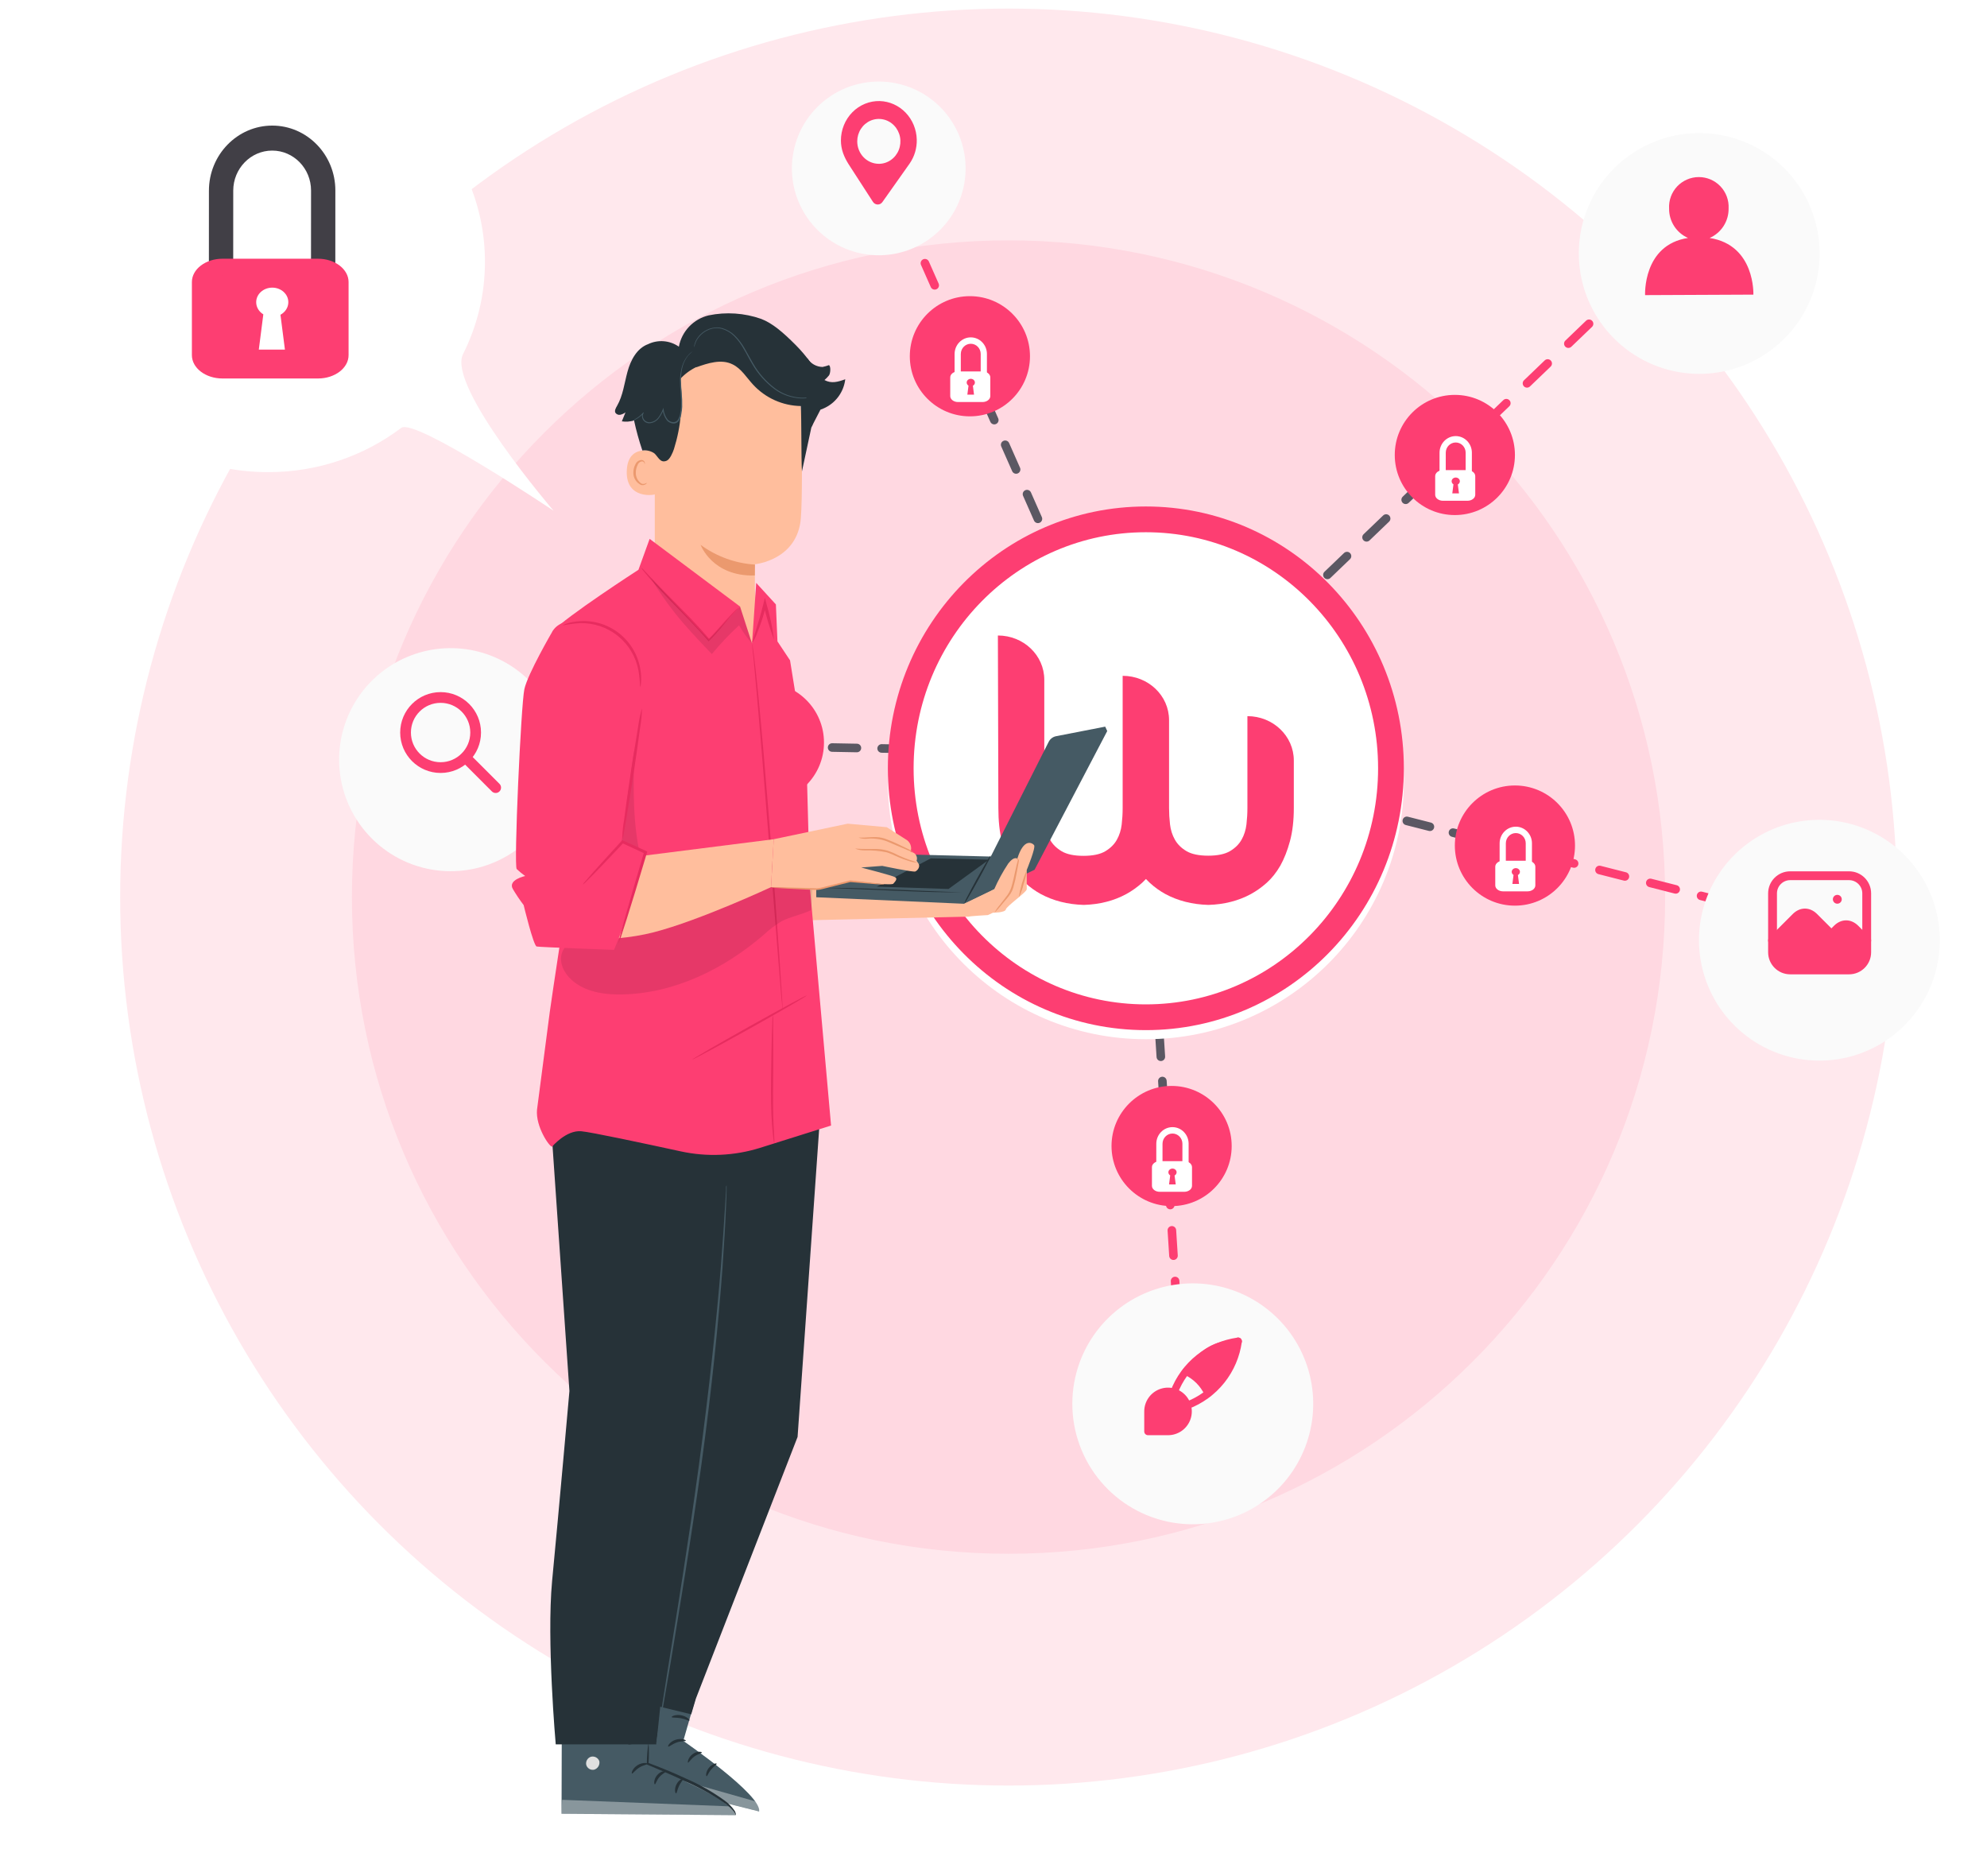 <svg width="463" height="437" viewBox="0 0 463 437" fill="none" xmlns="http://www.w3.org/2000/svg">
<circle r="207" transform="matrix(-1 0 0 1 235 209)" fill="#FFE8ED"/>
<path d="M235 362C150.5 362 82 293.5 82 209C82 124.5 150.5 56 235 56C319.5 56 388 124.5 388 209C388 293.5 319.5 362 235 362Z" fill="#FFD8E1"/>
<path d="M338.252 104.778C338.65 104.396 339.283 104.409 339.666 104.808C340.048 105.206 340.035 105.839 339.636 106.222L338.252 104.778ZM302.472 140.5L301.78 139.778L302.472 140.5ZM320.708 123L321.4 123.722H321.4L320.708 123ZM352.247 196.442C352.782 196.578 353.105 197.123 352.969 197.658C352.833 198.193 352.288 198.516 351.753 198.38L352.247 196.442ZM272.749 265.937C272.784 266.488 272.365 266.963 271.814 266.998C271.263 267.033 270.788 266.615 270.753 266.063L272.749 265.937ZM270.313 243.375L271.311 243.312L270.313 243.375ZM185.231 175C184.679 174.99 184.24 174.534 184.25 173.981C184.26 173.429 184.716 172.99 185.269 173L185.231 175ZM224.412 83.904C224.188 83.399 224.417 82.809 224.922 82.585C225.427 82.362 226.018 82.591 226.241 83.096L224.412 83.904ZM337.357 108.409C336.958 108.791 336.325 108.778 335.943 108.38C335.561 107.981 335.574 107.348 335.972 106.966L337.357 108.409ZM331.413 111.341C331.812 110.959 332.445 110.972 332.827 111.37C333.209 111.769 333.196 112.402 332.798 112.784L331.413 111.341ZM328.239 117.159C327.84 117.541 327.207 117.528 326.825 117.13C326.443 116.731 326.456 116.098 326.854 115.716L328.239 117.159ZM322.295 120.091C322.694 119.709 323.327 119.722 323.709 120.12C324.091 120.519 324.078 121.152 323.68 121.534L322.295 120.091ZM319.121 125.909C318.722 126.291 318.089 126.278 317.707 125.88C317.325 125.481 317.338 124.848 317.736 124.466L319.121 125.909ZM313.177 128.841C313.576 128.459 314.209 128.472 314.591 128.87C314.973 129.269 314.96 129.902 314.562 130.284L313.177 128.841ZM310.003 134.659C309.604 135.041 308.971 135.028 308.589 134.63C308.207 134.231 308.22 133.598 308.618 133.216L310.003 134.659ZM304.059 137.591C304.458 137.209 305.091 137.222 305.473 137.62C305.855 138.019 305.842 138.652 305.444 139.034L304.059 137.591ZM300.885 143.409C300.486 143.791 299.853 143.778 299.471 143.38C299.089 142.981 299.102 142.348 299.5 141.966L300.885 143.409ZM294.941 146.341C295.34 145.959 295.973 145.972 296.355 146.37C296.737 146.769 296.724 147.402 296.326 147.784L294.941 146.341ZM291.767 152.159C291.368 152.541 290.735 152.528 290.353 152.13C289.971 151.731 289.984 151.098 290.382 150.716L291.767 152.159ZM285.823 155.091C286.222 154.709 286.855 154.722 287.237 155.12C287.619 155.519 287.606 156.152 287.208 156.534L285.823 155.091ZM282.649 160.909C282.25 161.291 281.617 161.278 281.235 160.88C280.853 160.481 280.866 159.848 281.264 159.466L282.649 160.909ZM276.705 163.841C277.104 163.459 277.737 163.472 278.119 163.87C278.501 164.269 278.488 164.902 278.09 165.284L276.705 163.841ZM273.531 169.659C273.132 170.041 272.499 170.028 272.117 169.63C271.735 169.231 271.748 168.598 272.146 168.216L273.531 169.659ZM267.587 172.591C267.986 172.209 268.619 172.222 269.001 172.62C269.383 173.019 269.37 173.652 268.972 174.034L267.587 172.591ZM349.066 197.695C348.53 197.559 348.207 197.014 348.344 196.479C348.48 195.944 349.024 195.621 349.559 195.757L349.066 197.695ZM344.184 194.388C344.72 194.524 345.043 195.068 344.907 195.604C344.77 196.139 344.226 196.462 343.691 196.326L344.184 194.388ZM338.316 194.956C337.78 194.82 337.457 194.276 337.594 193.74C337.73 193.205 338.274 192.882 338.809 193.018L338.316 194.956ZM333.434 191.649C333.97 191.785 334.293 192.33 334.157 192.865C334.02 193.4 333.476 193.723 332.941 193.587L333.434 191.649ZM327.566 192.217C327.03 192.081 326.707 191.537 326.844 191.002C326.98 190.466 327.524 190.143 328.059 190.279L327.566 192.217ZM322.684 188.91C323.22 189.046 323.543 189.591 323.407 190.126C323.27 190.661 322.726 190.984 322.191 190.848L322.684 188.91ZM316.816 189.479C316.28 189.342 315.957 188.798 316.094 188.263C316.23 187.727 316.774 187.404 317.309 187.541L316.816 189.479ZM311.934 186.171C312.47 186.307 312.793 186.852 312.657 187.387C312.52 187.922 311.976 188.246 311.441 188.109L311.934 186.171ZM306.066 186.74C305.53 186.603 305.207 186.059 305.344 185.524C305.48 184.989 306.024 184.665 306.559 184.802L306.066 186.74ZM301.184 183.432C301.72 183.569 302.043 184.113 301.907 184.648C301.77 185.183 301.226 185.507 300.691 185.37L301.184 183.432ZM295.316 184.001C294.78 183.865 294.457 183.32 294.594 182.785C294.73 182.25 295.274 181.926 295.809 182.063L295.316 184.001ZM290.434 180.693C290.97 180.83 291.293 181.374 291.157 181.909C291.02 182.444 290.476 182.768 289.941 182.631L290.434 180.693ZM284.566 181.262C284.03 181.126 283.707 180.581 283.844 180.046C283.98 179.511 284.524 179.188 285.059 179.324L284.566 181.262ZM279.684 177.955C280.22 178.091 280.543 178.635 280.407 179.17C280.27 179.706 279.726 180.029 279.191 179.893L279.684 177.955ZM273.816 178.523C273.28 178.387 272.957 177.842 273.094 177.307C273.23 176.772 273.774 176.449 274.309 176.585L273.816 178.523ZM268.934 175.216C269.47 175.352 269.793 175.896 269.657 176.432C269.52 176.967 268.976 177.29 268.441 177.154L268.934 175.216ZM270.573 263.235C270.538 262.684 270.957 262.209 271.508 262.174C272.059 262.139 272.534 262.557 272.569 263.108L270.573 263.235ZM272.21 257.452C272.245 258.003 271.826 258.479 271.275 258.514C270.724 258.549 270.249 258.13 270.214 257.579L272.21 257.452ZM269.854 251.923C269.819 251.372 270.238 250.896 270.789 250.861C271.34 250.826 271.815 251.245 271.85 251.796L269.854 251.923ZM271.491 246.14C271.526 246.691 271.108 247.166 270.556 247.201C270.005 247.236 269.53 246.818 269.495 246.267L271.491 246.14ZM269.135 240.61C269.1 240.059 269.519 239.584 270.07 239.549C270.621 239.514 271.096 239.932 271.131 240.483L269.135 240.61ZM270.772 234.827C270.807 235.378 270.389 235.854 269.837 235.889C269.286 235.924 268.811 235.505 268.776 234.954L270.772 234.827ZM268.417 229.298C268.382 228.747 268.8 228.271 269.351 228.236C269.902 228.201 270.378 228.62 270.413 229.171L268.417 229.298ZM270.053 223.515C270.088 224.066 269.67 224.541 269.119 224.576C268.567 224.611 268.092 224.193 268.057 223.642L270.053 223.515ZM267.698 217.985C267.663 217.434 268.081 216.959 268.632 216.924C269.184 216.889 269.659 217.307 269.694 217.858L267.698 217.985ZM269.334 212.202C269.369 212.753 268.951 213.229 268.4 213.264C267.849 213.299 267.373 212.88 267.338 212.329L269.334 212.202ZM266.979 206.673C266.944 206.122 267.362 205.646 267.913 205.611C268.465 205.576 268.94 205.995 268.975 206.546L266.979 206.673ZM268.615 200.89C268.65 201.441 268.232 201.916 267.681 201.951C267.13 201.986 266.655 201.568 266.619 201.017L268.615 200.89ZM266.26 195.36C266.225 194.809 266.643 194.334 267.195 194.299C267.746 194.264 268.221 194.682 268.256 195.233L266.26 195.36ZM267.897 189.577C267.932 190.128 267.513 190.604 266.962 190.639C266.411 190.674 265.936 190.255 265.901 189.704L267.897 189.577ZM265.541 184.048C265.506 183.497 265.925 183.021 266.476 182.986C267.027 182.951 267.502 183.37 267.537 183.921L265.541 184.048ZM267.178 178.265C267.213 178.816 266.794 179.291 266.243 179.326C265.692 179.361 265.217 178.943 265.182 178.392L267.178 178.265ZM263.098 176.446C262.545 176.436 262.106 175.98 262.116 175.428C262.127 174.876 262.583 174.436 263.135 174.447L263.098 176.446ZM257.367 174.339C257.919 174.35 258.358 174.806 258.348 175.358C258.338 175.91 257.882 176.349 257.33 176.339L257.367 174.339ZM251.562 176.232C251.01 176.222 250.57 175.766 250.581 175.214C250.591 174.661 251.047 174.222 251.599 174.232L251.562 176.232ZM245.831 174.125C246.383 174.135 246.823 174.591 246.812 175.144C246.802 175.696 246.346 176.135 245.794 176.125L245.831 174.125ZM240.026 176.018C239.474 176.007 239.035 175.551 239.045 174.999C239.055 174.447 239.511 174.008 240.063 174.018L240.026 176.018ZM234.295 173.911C234.848 173.921 235.287 174.377 235.277 174.929C235.266 175.481 234.81 175.921 234.258 175.911L234.295 173.911ZM228.49 175.803C227.938 175.793 227.499 175.337 227.509 174.785C227.519 174.233 227.975 173.793 228.528 173.804L228.49 175.803ZM222.76 173.697C223.312 173.707 223.751 174.163 223.741 174.715C223.731 175.267 223.275 175.707 222.723 175.696L222.76 173.697ZM216.955 175.589C216.403 175.579 215.963 175.123 215.973 174.571C215.984 174.019 216.44 173.579 216.992 173.589L216.955 175.589ZM211.224 173.482C211.776 173.493 212.215 173.949 212.205 174.501C212.195 175.053 211.739 175.492 211.187 175.482L211.224 173.482ZM205.419 175.375C204.867 175.365 204.427 174.909 204.438 174.356C204.448 173.804 204.904 173.365 205.456 173.375L205.419 175.375ZM199.688 173.268C200.24 173.278 200.68 173.734 200.67 174.286C200.659 174.839 200.203 175.278 199.651 175.268L199.688 173.268ZM193.883 175.161C193.331 175.15 192.892 174.694 192.902 174.142C192.912 173.59 193.368 173.151 193.92 173.161L193.883 175.161ZM188.153 173.054C188.705 173.064 189.144 173.52 189.134 174.072C189.124 174.624 188.668 175.064 188.115 175.053L188.153 173.054ZM263.814 173.029C263.591 172.524 263.82 171.934 264.325 171.71C264.83 171.487 265.42 171.716 265.644 172.221L263.814 173.029ZM263.102 166.471C263.325 166.976 263.096 167.566 262.591 167.79C262.086 168.013 261.496 167.784 261.272 167.279L263.102 166.471ZM258.73 161.529C258.507 161.024 258.735 160.434 259.24 160.21C259.746 159.987 260.336 160.216 260.559 160.721L258.73 161.529ZM258.017 154.971C258.241 155.476 258.012 156.066 257.507 156.29C257.002 156.513 256.411 156.284 256.188 155.779L258.017 154.971ZM253.646 150.029C253.423 149.524 253.651 148.934 254.156 148.71C254.661 148.487 255.252 148.716 255.475 149.221L253.646 150.029ZM252.933 143.471C253.156 143.976 252.928 144.566 252.423 144.79C251.918 145.013 251.327 144.784 251.104 144.279L252.933 143.471ZM248.562 138.529C248.338 138.024 248.567 137.434 249.072 137.21C249.577 136.987 250.168 137.216 250.391 137.721L248.562 138.529ZM247.849 131.971C248.072 132.476 247.844 133.066 247.339 133.29C246.833 133.513 246.243 133.284 246.02 132.779L247.849 131.971ZM243.478 127.029C243.254 126.524 243.483 125.934 243.988 125.71C244.493 125.487 245.083 125.716 245.307 126.221L243.478 127.029ZM242.765 120.471C242.988 120.976 242.76 121.566 242.254 121.79C241.749 122.013 241.159 121.784 240.935 121.279L242.765 120.471ZM238.393 115.529C238.17 115.024 238.398 114.434 238.904 114.21C239.409 113.987 239.999 114.216 240.223 114.721L238.393 115.529ZM237.68 108.971C237.904 109.476 237.675 110.066 237.17 110.29C236.665 110.513 236.075 110.284 235.851 109.779L237.68 108.971ZM233.309 104.029C233.086 103.524 233.314 102.934 233.819 102.71C234.325 102.487 234.915 102.716 235.138 103.221L233.309 104.029ZM232.596 97.471C232.82 97.976 232.591 98.566 232.086 98.79C231.581 99.013 230.99 98.784 230.767 98.279L232.596 97.471ZM228.225 92.529C228.002 92.024 228.23 91.434 228.735 91.21C229.24 90.987 229.831 91.216 230.054 91.721L228.225 92.529ZM227.512 85.971C227.735 86.476 227.507 87.066 227.002 87.29C226.497 87.513 225.906 87.284 225.683 86.779L227.512 85.971ZM339.636 106.222L337.357 108.409L335.972 106.966L338.252 104.778L339.636 106.222ZM332.798 112.784L328.239 117.159L326.854 115.716L331.413 111.341L332.798 112.784ZM323.68 121.534L321.4 123.722L320.016 122.278L322.295 120.091L323.68 121.534ZM321.4 123.722L319.121 125.909L317.736 124.466L320.016 122.278L321.4 123.722ZM314.562 130.284L310.003 134.659L308.618 133.216L313.177 128.841L314.562 130.284ZM305.444 139.034L303.164 141.222L301.78 139.778L304.059 137.591L305.444 139.034ZM303.164 141.222L300.885 143.409L299.5 141.966L301.78 139.778L303.164 141.222ZM296.326 147.784L291.767 152.159L290.382 150.716L294.941 146.341L296.326 147.784ZM287.208 156.534L282.649 160.909L281.264 159.466L285.823 155.091L287.208 156.534ZM278.09 165.284L273.531 169.659L272.146 168.216L276.705 163.841L278.09 165.284ZM268.972 174.034L266.692 176.222L265.308 174.778L267.587 172.591L268.972 174.034ZM351.753 198.38L349.066 197.695L349.559 195.757L352.247 196.442L351.753 198.38ZM343.691 196.326L338.316 194.956L338.809 193.018L344.184 194.388L343.691 196.326ZM332.941 193.587L330.253 192.902L330.747 190.964L333.434 191.649L332.941 193.587ZM330.253 192.902L327.566 192.217L328.059 190.279L330.747 190.964L330.253 192.902ZM322.191 190.848L316.816 189.479L317.309 187.541L322.684 188.91L322.191 190.848ZM311.441 188.109L308.753 187.424L309.247 185.486L311.934 186.171L311.441 188.109ZM308.753 187.424L306.066 186.74L306.559 184.802L309.247 185.486L308.753 187.424ZM300.691 185.37L295.316 184.001L295.809 182.063L301.184 183.432L300.691 185.37ZM289.941 182.631L284.566 181.262L285.059 179.324L290.434 180.693L289.941 182.631ZM279.191 179.893L273.816 178.523L274.309 176.585L279.684 177.955L279.191 179.893ZM268.441 177.154L265.753 176.469L266.247 174.531L268.934 175.216L268.441 177.154ZM270.753 266.063L270.573 263.235L272.569 263.108L272.749 265.937L270.753 266.063ZM270.214 257.579L269.854 251.923L271.85 251.796L272.21 257.452L270.214 257.579ZM269.495 246.267L269.315 243.438L271.311 243.312L271.491 246.14L269.495 246.267ZM269.315 243.438L269.135 240.61L271.131 240.483L271.311 243.312L269.315 243.438ZM268.776 234.954L268.417 229.298L270.413 229.171L270.772 234.827L268.776 234.954ZM268.057 223.642L267.878 220.813L269.873 220.687L270.053 223.515L268.057 223.642ZM267.878 220.813L267.698 217.985L269.694 217.858L269.873 220.687L267.878 220.813ZM267.338 212.329L266.979 206.673L268.975 206.546L269.334 212.202L267.338 212.329ZM266.619 201.017L266.26 195.36L268.256 195.233L268.615 200.89L266.619 201.017ZM265.901 189.704L265.541 184.048L267.537 183.921L267.897 189.577L265.901 189.704ZM265.182 178.392L265.002 175.563L266.998 175.437L267.178 178.265L265.182 178.392ZM265.981 176.5L263.098 176.446L263.135 174.447L266.019 174.5L265.981 176.5ZM257.33 176.339L251.562 176.232L251.599 174.232L257.367 174.339L257.33 176.339ZM245.794 176.125L240.026 176.018L240.063 174.018L245.831 174.125L245.794 176.125ZM234.258 175.911L228.49 175.803L228.528 173.804L234.295 173.911L234.258 175.911ZM222.723 175.696L216.955 175.589L216.992 173.589L222.76 173.697L222.723 175.696ZM211.187 175.482L205.419 175.375L205.456 173.375L211.224 173.482L211.187 175.482ZM199.651 175.268L193.883 175.161L193.92 173.161L199.688 173.268L199.651 175.268ZM188.115 175.053L185.231 175L185.269 173L188.153 173.054L188.115 175.053ZM265.085 175.904L263.814 173.029L265.644 172.221L266.915 175.096L265.085 175.904ZM261.272 167.279L258.73 161.529L260.559 160.721L263.102 166.471L261.272 167.279ZM256.188 155.779L253.646 150.029L255.475 149.221L258.017 154.971L256.188 155.779ZM251.104 144.279L248.562 138.529L250.391 137.721L252.933 143.471L251.104 144.279ZM246.02 132.779L243.478 127.029L245.307 126.221L247.849 131.971L246.02 132.779ZM240.935 121.279L238.393 115.529L240.223 114.721L242.765 120.471L240.935 121.279ZM235.851 109.779L233.309 104.029L235.138 103.221L237.68 108.971L235.851 109.779ZM230.767 98.279L228.225 92.529L230.054 91.721L232.596 97.471L230.767 98.279ZM225.683 86.779L224.412 83.904L226.241 83.096L227.512 85.971L225.683 86.779Z" fill="#5B5863"/>
<path d="M423.247 214.531C423.782 214.667 424.105 215.212 423.969 215.747C423.833 216.282 423.288 216.605 422.753 216.469L423.247 214.531ZM276.498 324.937C276.533 325.488 276.115 325.963 275.563 325.998C275.012 326.033 274.537 325.615 274.502 325.063L276.498 324.937ZM104.481 173.5C103.929 173.49 103.49 173.034 103.5 172.481C103.51 171.929 103.966 171.49 104.519 171.5L104.481 173.5ZM202.085 33.404C201.862 32.899 202.091 32.309 202.596 32.085C203.101 31.862 203.691 32.09 203.915 32.596L202.085 33.404ZM339.636 106.222C339.238 106.604 338.605 106.591 338.222 106.192C337.84 105.794 337.853 105.161 338.252 104.778L339.636 106.222ZM301.78 139.778C302.178 139.396 302.811 139.409 303.194 139.808C303.576 140.206 303.563 140.839 303.164 141.222L301.78 139.778ZM351.753 198.38C351.218 198.244 350.895 197.699 351.031 197.164C351.167 196.629 351.712 196.305 352.247 196.442L351.753 198.38ZM309.247 185.486C309.782 185.623 310.105 186.167 309.969 186.702C309.833 187.237 309.288 187.561 308.753 187.424L309.247 185.486ZM270.753 266.063C270.718 265.512 271.136 265.037 271.687 265.002C272.239 264.967 272.714 265.385 272.749 265.937L270.753 266.063ZM269.873 220.687C269.908 221.238 269.49 221.713 268.939 221.748C268.388 221.783 267.913 221.365 267.878 220.813L269.873 220.687ZM185.269 173C185.821 173.01 186.26 173.466 186.25 174.019C186.24 174.571 185.784 175.01 185.231 175L185.269 173ZM225.606 175.75C225.054 175.74 224.615 175.284 224.625 174.731C224.635 174.179 225.091 173.74 225.644 173.75L225.606 175.75ZM249.335 140.279C249.112 139.774 249.341 139.184 249.846 138.96C250.351 138.737 250.941 138.966 251.165 139.471L249.335 140.279ZM226.683 84.096C226.906 84.601 226.678 85.191 226.173 85.415C225.668 85.638 225.077 85.409 224.854 84.904L226.683 84.096ZM375.783 71.534C375.384 71.916 374.751 71.903 374.369 71.505C373.986 71.106 373.999 70.473 374.398 70.091L375.783 71.534ZM369.578 74.716C369.977 74.334 370.61 74.347 370.992 74.745C371.375 75.144 371.362 75.777 370.963 76.159L369.578 74.716ZM366.144 80.784C365.745 81.166 365.112 81.153 364.73 80.755C364.347 80.356 364.36 79.723 364.759 79.341L366.144 80.784ZM359.939 83.966C360.338 83.584 360.971 83.597 361.353 83.995C361.736 84.394 361.723 85.027 361.324 85.409L359.939 83.966ZM356.505 90.034C356.106 90.416 355.473 90.403 355.091 90.005C354.708 89.606 354.721 88.973 355.12 88.591L356.505 90.034ZM350.3 93.216C350.699 92.834 351.332 92.847 351.714 93.245C352.097 93.644 352.084 94.277 351.685 94.659L350.3 93.216ZM346.866 99.284C346.467 99.666 345.834 99.653 345.452 99.255C345.069 98.856 345.082 98.223 345.481 97.841L346.866 99.284ZM340.661 102.466C341.06 102.084 341.693 102.097 342.075 102.495C342.458 102.894 342.445 103.527 342.046 103.909L340.661 102.466ZM300.885 143.409C300.486 143.791 299.853 143.778 299.471 143.38C299.089 142.981 299.102 142.348 299.5 141.966L300.885 143.409ZM294.941 146.341C295.34 145.959 295.973 145.972 296.355 146.37C296.737 146.769 296.724 147.402 296.326 147.784L294.941 146.341ZM291.767 152.159C291.368 152.541 290.735 152.528 290.353 152.13C289.971 151.731 289.984 151.098 290.382 150.716L291.767 152.159ZM285.823 155.091C286.222 154.709 286.855 154.722 287.237 155.12C287.619 155.519 287.606 156.152 287.208 156.534L285.823 155.091ZM282.649 160.909C282.25 161.291 281.617 161.278 281.235 160.88C280.853 160.481 280.866 159.848 281.264 159.466L282.649 160.909ZM276.705 163.841C277.104 163.459 277.737 163.472 278.119 163.87C278.501 164.269 278.488 164.902 278.09 165.284L276.705 163.841ZM273.531 169.659C273.132 170.041 272.499 170.028 272.117 169.63C271.735 169.231 271.748 168.598 272.146 168.216L273.531 169.659ZM267.587 172.591C267.986 172.209 268.619 172.222 269.001 172.62C269.383 173.019 269.37 173.652 268.972 174.034L267.587 172.591ZM306.066 186.74C305.53 186.603 305.207 186.059 305.344 185.524C305.48 184.989 306.024 184.665 306.559 184.802L306.066 186.74ZM301.184 183.432C301.72 183.569 302.043 184.113 301.907 184.648C301.77 185.183 301.226 185.507 300.691 185.37L301.184 183.432ZM295.316 184.001C294.78 183.865 294.457 183.32 294.594 182.785C294.73 182.25 295.274 181.926 295.809 182.063L295.316 184.001ZM290.434 180.693C290.97 180.83 291.293 181.374 291.157 181.909C291.02 182.445 290.476 182.768 289.941 182.631L290.434 180.693ZM284.566 181.262C284.03 181.126 283.707 180.581 283.844 180.046C283.98 179.511 284.524 179.188 285.059 179.324L284.566 181.262ZM279.684 177.955C280.22 178.091 280.543 178.635 280.407 179.17C280.27 179.706 279.726 180.029 279.191 179.893L279.684 177.955ZM273.816 178.523C273.28 178.387 272.957 177.842 273.094 177.307C273.23 176.772 273.774 176.449 274.309 176.585L273.816 178.523ZM268.934 175.216C269.47 175.352 269.793 175.896 269.657 176.432C269.52 176.967 268.976 177.29 268.441 177.154L268.934 175.216ZM267.698 217.985C267.663 217.434 268.081 216.959 268.632 216.924C269.184 216.889 269.659 217.307 269.694 217.858L267.698 217.985ZM269.334 212.202C269.369 212.753 268.951 213.229 268.4 213.264C267.849 213.299 267.373 212.88 267.338 212.329L269.334 212.202ZM266.979 206.673C266.944 206.122 267.362 205.646 267.913 205.611C268.465 205.576 268.94 205.995 268.975 206.546L266.979 206.673ZM268.615 200.89C268.65 201.441 268.232 201.916 267.681 201.951C267.13 201.986 266.655 201.568 266.62 201.017L268.615 200.89ZM266.26 195.36C266.225 194.809 266.643 194.334 267.195 194.299C267.746 194.264 268.221 194.682 268.256 195.233L266.26 195.36ZM267.897 189.577C267.932 190.128 267.513 190.604 266.962 190.639C266.411 190.674 265.936 190.255 265.901 189.704L267.897 189.577ZM265.541 184.048C265.506 183.497 265.925 183.021 266.476 182.986C267.027 182.951 267.502 183.37 267.537 183.921L265.541 184.048ZM267.178 178.265C267.213 178.816 266.794 179.291 266.243 179.326C265.692 179.361 265.217 178.943 265.182 178.392L267.178 178.265ZM262.617 176.437C262.065 176.427 261.625 175.971 261.636 175.419C261.646 174.867 262.102 174.427 262.654 174.438L262.617 176.437ZM255.925 174.313C256.477 174.323 256.916 174.779 256.906 175.331C256.896 175.883 256.44 176.323 255.888 176.312L255.925 174.313ZM249.159 176.187C248.606 176.177 248.167 175.721 248.177 175.169C248.188 174.617 248.644 174.177 249.196 174.188L249.159 176.187ZM242.467 174.063C243.019 174.073 243.458 174.529 243.448 175.081C243.438 175.633 242.982 176.073 242.429 176.062L242.467 174.063ZM235.7 175.937C235.148 175.927 234.709 175.471 234.719 174.919C234.729 174.367 235.185 173.927 235.737 173.938L235.7 175.937ZM229.008 173.813C229.56 173.823 230 174.279 229.989 174.831C229.979 175.383 229.523 175.823 228.971 175.812L229.008 173.813ZM263.773 172.936C263.55 172.43 263.778 171.84 264.283 171.617C264.788 171.393 265.379 171.622 265.602 172.127L263.773 172.936ZM262.977 166.189C263.2 166.695 262.972 167.285 262.467 167.508C261.962 167.732 261.371 167.503 261.148 166.998L262.977 166.189ZM258.523 161.061C258.3 160.555 258.528 159.965 259.033 159.742C259.538 159.518 260.129 159.747 260.352 160.252L258.523 161.061ZM257.727 154.314C257.95 154.82 257.722 155.41 257.217 155.633C256.712 155.857 256.121 155.628 255.898 155.123L257.727 154.314ZM253.273 149.186C253.05 148.68 253.278 148.09 253.783 147.867C254.288 147.643 254.879 147.872 255.102 148.377L253.273 149.186ZM252.477 142.439C252.7 142.945 252.472 143.535 251.967 143.758C251.462 143.982 250.871 143.753 250.648 143.248L252.477 142.439ZM419.795 215.715C419.26 215.579 418.936 215.035 419.073 214.499C419.209 213.964 419.753 213.641 420.289 213.777L419.795 215.715ZM414.372 212.27C414.907 212.406 415.23 212.951 415.094 213.486C414.958 214.021 414.413 214.344 413.878 214.208L414.372 212.27ZM407.962 212.7C407.426 212.564 407.103 212.02 407.239 211.485C407.376 210.949 407.92 210.626 408.455 210.762L407.962 212.7ZM402.539 209.255C403.074 209.391 403.397 209.936 403.261 210.471C403.124 211.006 402.58 211.329 402.045 211.193L402.539 209.255ZM396.128 209.686C395.593 209.549 395.27 209.005 395.406 208.47C395.542 207.934 396.087 207.611 396.622 207.748L396.128 209.686ZM390.705 206.24C391.24 206.376 391.564 206.921 391.427 207.456C391.291 207.991 390.747 208.315 390.212 208.178L390.705 206.24ZM384.295 206.671C383.76 206.534 383.436 205.99 383.573 205.455C383.709 204.92 384.253 204.596 384.789 204.733L384.295 206.671ZM378.872 203.225C379.407 203.362 379.73 203.906 379.594 204.441C379.458 204.976 378.913 205.3 378.378 205.163L378.872 203.225ZM372.462 203.656C371.926 203.52 371.603 202.975 371.739 202.44C371.876 201.905 372.42 201.581 372.955 201.718L372.462 203.656ZM367.039 200.21C367.574 200.347 367.897 200.891 367.761 201.426C367.624 201.961 367.08 202.285 366.545 202.148L367.039 200.21ZM360.628 200.641C360.093 200.505 359.77 199.96 359.906 199.425C360.042 198.89 360.587 198.567 361.122 198.703L360.628 200.641ZM355.205 197.195C355.74 197.332 356.064 197.876 355.927 198.411C355.791 198.947 355.247 199.27 354.712 199.134L355.205 197.195ZM274.315 322.113C274.28 321.562 274.698 321.087 275.249 321.052C275.8 321.017 276.276 321.435 276.311 321.987L274.315 322.113ZM275.936 316.087C275.971 316.638 275.552 317.113 275.001 317.148C274.45 317.183 273.975 316.765 273.94 316.213L275.936 316.087ZM273.565 310.313C273.53 309.762 273.948 309.287 274.499 309.252C275.051 309.217 275.526 309.635 275.561 310.187L273.565 310.313ZM275.186 304.287C275.221 304.838 274.802 305.313 274.251 305.348C273.7 305.383 273.225 304.965 273.19 304.413L275.186 304.287ZM272.815 298.513C272.78 297.962 273.198 297.487 273.75 297.452C274.301 297.417 274.776 297.835 274.811 298.387L272.815 298.513ZM274.436 292.487C274.471 293.038 274.053 293.513 273.501 293.548C272.95 293.583 272.475 293.165 272.44 292.613L274.436 292.487ZM272.065 286.713C272.03 286.162 272.449 285.687 273 285.652C273.551 285.617 274.026 286.035 274.061 286.587L272.065 286.713ZM273.686 280.687C273.721 281.238 273.303 281.713 272.752 281.748C272.2 281.783 271.725 281.365 271.69 280.813L273.686 280.687ZM271.315 274.913C271.28 274.362 271.699 273.887 272.25 273.852C272.801 273.817 273.276 274.235 273.311 274.787L271.315 274.913ZM272.936 268.887C272.971 269.438 272.553 269.913 272.002 269.948C271.451 269.983 270.975 269.565 270.94 269.013L272.936 268.887ZM182.348 174.946C181.795 174.936 181.356 174.48 181.366 173.928C181.377 173.376 181.833 172.936 182.385 172.947L182.348 174.946ZM176.617 172.839C177.169 172.85 177.608 173.306 177.598 173.858C177.588 174.41 177.132 174.849 176.58 174.839L176.617 172.839ZM170.812 174.732C170.26 174.722 169.82 174.266 169.831 173.714C169.841 173.161 170.297 172.722 170.849 172.732L170.812 174.732ZM165.081 172.625C165.633 172.635 166.073 173.091 166.062 173.644C166.052 174.196 165.596 174.635 165.044 174.625L165.081 172.625ZM159.276 174.518C158.724 174.507 158.285 174.051 158.295 173.499C158.305 172.947 158.761 172.508 159.313 172.518L159.276 174.518ZM153.545 172.411C154.098 172.421 154.537 172.877 154.527 173.429C154.516 173.981 154.06 174.421 153.508 174.411L153.545 172.411ZM147.74 174.303C147.188 174.293 146.749 173.837 146.759 173.285C146.769 172.733 147.225 172.293 147.778 172.304L147.74 174.303ZM142.01 172.197C142.562 172.207 143.001 172.663 142.991 173.215C142.981 173.767 142.525 174.207 141.973 174.196L142.01 172.197ZM136.205 174.089C135.653 174.079 135.213 173.623 135.223 173.071C135.234 172.519 135.69 172.079 136.242 172.089L136.205 174.089ZM130.474 171.982C131.026 171.993 131.466 172.449 131.455 173.001C131.445 173.553 130.989 173.992 130.437 173.982L130.474 171.982ZM124.669 173.875C124.117 173.865 123.677 173.409 123.688 172.856C123.698 172.304 124.154 171.865 124.706 171.875L124.669 173.875ZM118.938 171.768C119.49 171.778 119.93 172.234 119.92 172.786C119.909 173.339 119.453 173.778 118.901 173.768L118.938 171.768ZM113.133 173.661C112.581 173.65 112.142 173.194 112.152 172.642C112.162 172.09 112.618 171.651 113.17 171.661L113.133 173.661ZM107.403 171.554C107.955 171.564 108.394 172.02 108.384 172.572C108.374 173.124 107.918 173.564 107.365 173.553L107.403 171.554ZM223.715 82.329C223.492 81.824 223.721 81.234 224.226 81.01C224.731 80.787 225.321 81.016 225.545 81.521L223.715 82.329ZM223.268 76.371C223.491 76.876 223.263 77.466 222.758 77.69C222.252 77.913 221.662 77.684 221.439 77.179L223.268 76.371ZM219.162 72.029C218.938 71.524 219.167 70.934 219.672 70.71C220.177 70.487 220.768 70.716 220.991 71.221L219.162 72.029ZM218.714 66.071C218.937 66.576 218.709 67.166 218.204 67.39C217.699 67.613 217.108 67.385 216.885 66.879L218.714 66.071ZM214.608 61.729C214.385 61.224 214.613 60.634 215.118 60.41C215.623 60.187 216.214 60.416 216.437 60.921L214.608 61.729ZM214.16 55.771C214.384 56.276 214.155 56.866 213.65 57.09C213.145 57.313 212.555 57.084 212.331 56.579L214.16 55.771ZM210.054 51.429C209.831 50.924 210.06 50.334 210.565 50.11C211.07 49.887 211.66 50.115 211.884 50.621L210.054 51.429ZM209.607 45.471C209.83 45.976 209.602 46.566 209.097 46.79C208.591 47.013 208.001 46.785 207.778 46.279L209.607 45.471ZM205.501 41.129C205.277 40.624 205.506 40.034 206.011 39.81C206.516 39.587 207.107 39.816 207.33 40.321L205.501 41.129ZM205.053 35.171C205.276 35.676 205.048 36.266 204.543 36.49C204.038 36.713 203.447 36.484 203.224 35.979L205.053 35.171ZM378.192 69.222L375.783 71.534L374.398 70.091L376.808 67.778L378.192 69.222ZM370.963 76.159L366.144 80.784L364.759 79.341L369.578 74.716L370.963 76.159ZM361.324 85.409L356.505 90.034L355.12 88.591L359.939 83.966L361.324 85.409ZM351.685 94.659L346.866 99.284L345.481 97.841L350.3 93.216L351.685 94.659ZM342.046 103.909L339.636 106.222L338.252 104.778L340.661 102.466L342.046 103.909ZM303.164 141.222L300.885 143.409L299.5 141.966L301.78 139.778L303.164 141.222ZM296.326 147.784L291.767 152.159L290.382 150.716L294.941 146.341L296.326 147.784ZM287.208 156.534L282.649 160.909L281.264 159.466L285.823 155.091L287.208 156.534ZM278.09 165.284L273.531 169.659L272.146 168.216L276.705 163.841L278.09 165.284ZM268.972 174.034L266.692 176.222L265.308 174.778L267.587 172.591L268.972 174.034ZM308.753 187.424L306.066 186.74L306.559 184.802L309.247 185.486L308.753 187.424ZM300.691 185.37L295.316 184.001L295.809 182.063L301.184 183.432L300.691 185.37ZM289.941 182.631L284.566 181.262L285.059 179.324L290.434 180.693L289.941 182.631ZM279.191 179.893L273.816 178.523L274.309 176.585L279.684 177.955L279.191 179.893ZM268.441 177.154L265.753 176.469L266.247 174.531L268.934 175.216L268.441 177.154ZM267.878 220.813L267.698 217.985L269.694 217.858L269.873 220.687L267.878 220.813ZM267.338 212.329L266.979 206.673L268.975 206.546L269.334 212.202L267.338 212.329ZM266.62 201.017L266.26 195.36L268.256 195.233L268.615 200.89L266.62 201.017ZM265.901 189.704L265.541 184.048L267.537 183.921L267.897 189.577L265.901 189.704ZM265.182 178.392L265.002 175.563L266.998 175.437L267.178 178.265L265.182 178.392ZM265.981 176.5L262.617 176.437L262.654 174.438L266.019 174.5L265.981 176.5ZM255.888 176.312L249.159 176.187L249.196 174.188L255.925 174.313L255.888 176.312ZM242.429 176.062L235.7 175.937L235.737 173.938L242.467 174.063L242.429 176.062ZM228.971 175.812L225.606 175.75L225.644 173.75L229.008 173.813L228.971 175.812ZM265.085 175.904L263.773 172.936L265.602 172.127L266.915 175.096L265.085 175.904ZM261.148 166.998L258.523 161.061L260.352 160.252L262.977 166.189L261.148 166.998ZM255.898 155.123L253.273 149.186L255.102 148.377L257.727 154.314L255.898 155.123ZM250.648 143.248L249.335 140.279L251.165 139.471L252.477 142.439L250.648 143.248ZM422.753 216.469L419.795 215.715L420.289 213.777L423.247 214.531L422.753 216.469ZM413.878 214.208L407.962 212.7L408.455 210.762L414.372 212.27L413.878 214.208ZM402.045 211.193L396.128 209.686L396.622 207.748L402.539 209.255L402.045 211.193ZM390.212 208.178L384.295 206.671L384.789 204.733L390.705 206.24L390.212 208.178ZM378.378 205.163L372.462 203.656L372.955 201.718L378.872 203.225L378.378 205.163ZM366.545 202.148L360.628 200.641L361.122 198.703L367.039 200.21L366.545 202.148ZM354.712 199.134L351.753 198.38L352.247 196.442L355.205 197.195L354.712 199.134ZM274.502 325.063L274.315 322.113L276.311 321.987L276.498 324.937L274.502 325.063ZM273.94 316.213L273.565 310.313L275.561 310.187L275.936 316.087L273.94 316.213ZM273.19 304.413L272.815 298.513L274.811 298.387L275.186 304.287L273.19 304.413ZM272.44 292.613L272.065 286.713L274.061 286.587L274.436 292.487L272.44 292.613ZM271.69 280.813L271.315 274.913L273.311 274.787L273.686 280.687L271.69 280.813ZM270.94 269.013L270.753 266.063L272.749 265.937L272.936 268.887L270.94 269.013ZM185.231 175L182.348 174.946L182.385 172.947L185.269 173L185.231 175ZM176.58 174.839L170.812 174.732L170.849 172.732L176.617 172.839L176.58 174.839ZM165.044 174.625L159.276 174.518L159.313 172.518L165.081 172.625L165.044 174.625ZM153.508 174.411L147.74 174.303L147.778 172.304L153.545 172.411L153.508 174.411ZM141.973 174.196L136.205 174.089L136.242 172.089L142.01 172.197L141.973 174.196ZM130.437 173.982L124.669 173.875L124.706 171.875L130.474 171.982L130.437 173.982ZM118.901 173.768L113.133 173.661L113.17 171.661L118.938 171.768L118.901 173.768ZM107.365 173.553L104.481 173.5L104.519 171.5L107.403 171.554L107.365 173.553ZM224.854 84.904L223.715 82.329L225.545 81.521L226.683 84.096L224.854 84.904ZM221.439 77.179L219.162 72.029L220.991 71.221L223.268 76.371L221.439 77.179ZM216.885 66.879L214.608 61.729L216.437 60.921L218.714 66.071L216.885 66.879ZM212.331 56.579L210.054 51.429L211.884 50.621L214.16 55.771L212.331 56.579ZM207.778 46.279L205.501 41.129L207.33 40.321L209.607 45.471L207.778 46.279ZM203.224 35.979L202.085 33.404L203.915 32.596L205.053 35.171L203.224 35.979Z" fill="#FD3E72"/>
<circle r="14" transform="matrix(-1 0 0 1 339 106)" fill="#FD3E72"/>
<g filter="url(#filter0_d)">
<path d="M342.753 106.32C342.884 106.185 342.966 105.999 342.966 105.793L342.968 101.468C342.97 99.334 341.281 97.599 339.204 97.601C337.127 97.603 335.436 99.341 335.435 101.475L335.432 105.799C335.432 106.21 335.756 106.544 336.156 106.543C336.556 106.543 336.881 106.209 336.881 105.798L336.883 101.474C336.884 100.16 337.925 99.091 339.203 99.09C340.481 99.089 341.52 100.156 341.519 101.469L341.517 105.794C341.517 106.205 341.841 106.538 342.241 106.538C342.441 106.538 342.622 106.454 342.753 106.32Z" fill="white"/>
<path d="M341.937 112.668C342.94 112.668 343.756 112.045 343.756 111.278V106.923C343.756 106.157 342.94 105.533 341.937 105.533H336.238C335.235 105.533 334.419 106.157 334.419 106.923V111.278C334.419 112.045 335.235 112.668 336.238 112.668H341.937Z" fill="white"/>
<path d="M335.377 107.288C335.377 106.864 335.876 106.517 336.485 106.517H341.691C342.3 106.517 342.799 106.864 342.799 107.288V110.913C342.799 111.337 342.3 111.684 341.691 111.684H336.485C335.876 111.684 335.377 111.337 335.377 110.913V107.288Z" fill="white"/>
<path d="M338.251 108.123C338.251 107.644 338.68 107.256 339.208 107.256C339.737 107.256 340.166 107.644 340.166 108.123C340.166 108.44 339.977 108.72 339.696 108.872L339.963 110.946H339.185H338.407L338.676 108.847C338.42 108.691 338.251 108.423 338.251 108.123Z" fill="#FD3E72"/>
</g>
<circle r="14" transform="matrix(-1 0 0 1 353 197)" fill="#FD3E72"/>
<g filter="url(#filter1_d)">
<path d="M356.753 197.32C356.884 197.185 356.966 196.999 356.966 196.793L356.968 192.468C356.97 190.334 355.281 188.599 353.204 188.601C351.127 188.603 349.436 190.341 349.435 192.475L349.432 196.799C349.432 197.21 349.756 197.544 350.156 197.543C350.556 197.543 350.881 197.209 350.881 196.798L350.883 192.474C350.884 191.16 351.925 190.091 353.203 190.09C354.481 190.089 355.52 191.156 355.519 192.469L355.517 196.794C355.517 197.205 355.841 197.538 356.241 197.538C356.441 197.538 356.622 197.454 356.753 197.32Z" fill="white"/>
<path d="M355.937 203.668C356.94 203.668 357.756 203.045 357.756 202.278V197.923C357.756 197.157 356.94 196.533 355.937 196.533H350.238C349.235 196.533 348.419 197.157 348.419 197.923V202.278C348.419 203.045 349.235 203.668 350.238 203.668H355.937Z" fill="white"/>
<path d="M349.377 198.288C349.377 197.864 349.876 197.517 350.485 197.517H355.691C356.3 197.517 356.799 197.864 356.799 198.288V201.913C356.799 202.337 356.3 202.684 355.691 202.684H350.485C349.876 202.684 349.377 202.337 349.377 201.913V198.288Z" fill="white"/>
<path d="M352.251 199.123C352.251 198.644 352.68 198.256 353.208 198.256C353.737 198.256 354.166 198.644 354.166 199.123C354.166 199.44 353.977 199.72 353.696 199.872L353.963 201.946H353.185H352.407L352.676 199.847C352.42 199.691 352.251 199.423 352.251 199.123Z" fill="#FD3E72"/>
</g>
<circle r="14" transform="matrix(-1 0 0 1 273 267)" fill="#FD3E72"/>
<g filter="url(#filter2_d)">
<path d="M276.753 267.32C276.884 267.185 276.966 266.999 276.966 266.793L276.968 262.468C276.97 260.334 275.281 258.599 273.204 258.601C271.127 258.603 269.436 260.341 269.435 262.475L269.432 266.799C269.432 267.21 269.756 267.544 270.156 267.543C270.556 267.543 270.881 267.209 270.881 266.798L270.883 262.474C270.884 261.16 271.925 260.091 273.203 260.09C274.481 260.089 275.52 261.156 275.519 262.469L275.517 266.794C275.517 267.205 275.841 267.538 276.241 267.538C276.441 267.538 276.622 267.454 276.753 267.32Z" fill="white"/>
<path d="M275.937 273.668C276.94 273.668 277.756 273.045 277.756 272.278V267.923C277.756 267.157 276.94 266.533 275.937 266.533H270.238C269.235 266.533 268.419 267.157 268.419 267.923V272.278C268.419 273.045 269.235 273.668 270.238 273.668H275.937Z" fill="white"/>
<path d="M269.377 268.288C269.377 267.864 269.876 267.517 270.485 267.517H275.691C276.3 267.517 276.799 267.864 276.799 268.288V271.913C276.799 272.337 276.3 272.684 275.691 272.684H270.485C269.876 272.684 269.377 272.337 269.377 271.913V268.288Z" fill="white"/>
<path d="M272.251 269.123C272.251 268.644 272.68 268.256 273.208 268.256C273.737 268.256 274.166 268.644 274.166 269.123C274.166 269.44 273.977 269.72 273.696 269.872L273.963 271.946H273.185H272.407L272.676 269.847C272.42 269.691 272.251 269.423 272.251 269.123Z" fill="#FD3E72"/>
</g>
<circle r="14" transform="matrix(-1 0 0 1 178 173)" fill="#FD3E72"/>
<g filter="url(#filter3_d)">
<path d="M181.753 173.32C181.884 173.185 181.966 172.999 181.966 172.793L181.968 168.468C181.97 166.334 180.281 164.599 178.204 164.601C176.127 164.603 174.436 166.341 174.435 168.475L174.432 172.799C174.432 173.21 174.756 173.544 175.156 173.543C175.556 173.543 175.881 173.209 175.881 172.798L175.883 168.474C175.884 167.16 176.925 166.091 178.203 166.09C179.481 166.089 180.52 167.156 180.519 168.469L180.517 172.794C180.517 173.205 180.841 173.538 181.241 173.538C181.441 173.538 181.622 173.454 181.753 173.32Z" fill="white"/>
<path d="M180.937 179.668C181.94 179.668 182.756 179.045 182.756 178.278V173.923C182.756 173.157 181.94 172.533 180.937 172.533H175.238C174.235 172.533 173.419 173.157 173.419 173.923V178.278C173.419 179.045 174.235 179.668 175.238 179.668H180.937Z" fill="white"/>
<path d="M174.377 174.288C174.377 173.864 174.876 173.517 175.485 173.517H180.691C181.3 173.517 181.799 173.864 181.799 174.288V177.913C181.799 178.337 181.3 178.684 180.691 178.684H175.485C174.876 178.684 174.377 178.337 174.377 177.913V174.288Z" fill="white"/>
<path d="M177.251 175.123C177.251 174.644 177.68 174.256 178.208 174.256C178.737 174.256 179.166 174.644 179.166 175.123C179.166 175.44 178.977 175.72 178.696 175.872L178.963 177.946H178.185H177.407L177.676 175.847C177.42 175.691 177.251 175.423 177.251 175.123Z" fill="#FD3E72"/>
</g>
<circle r="14" transform="matrix(-1 0 0 1 226 83)" fill="#FD3E72"/>
<g filter="url(#filter4_d)">
<path d="M229.753 83.32C229.884 83.185 229.966 82.999 229.966 82.793L229.968 78.468C229.97 76.334 228.281 74.599 226.204 74.601C224.127 74.603 222.436 76.341 222.435 78.475L222.432 82.799C222.432 83.21 222.756 83.543 223.156 83.543C223.556 83.543 223.881 83.209 223.881 82.798L223.883 78.474C223.884 77.16 224.925 76.091 226.203 76.09C227.481 76.089 228.52 77.156 228.519 78.469L228.517 82.794C228.517 83.205 228.841 83.538 229.241 83.538C229.441 83.538 229.622 83.454 229.753 83.32Z" fill="white"/>
<path d="M228.937 89.668C229.94 89.668 230.756 89.045 230.756 88.278V83.923C230.756 83.156 229.94 82.533 228.937 82.533H223.238C222.235 82.533 221.419 83.156 221.419 83.923V88.278C221.419 89.045 222.235 89.668 223.238 89.668H228.937Z" fill="white"/>
<path d="M222.377 84.288C222.377 83.864 222.876 83.517 223.485 83.517H228.691C229.3 83.517 229.799 83.864 229.799 84.288V87.912C229.799 88.337 229.3 88.684 228.691 88.684H223.485C222.876 88.684 222.377 88.337 222.377 87.912V84.288Z" fill="white"/>
<path d="M225.251 85.123C225.251 84.644 225.68 84.256 226.208 84.256C226.737 84.256 227.166 84.644 227.166 85.123C227.166 85.44 226.977 85.72 226.696 85.871L226.963 87.946H226.185H225.407L225.676 85.847C225.42 85.691 225.251 85.423 225.251 85.123Z" fill="#FD3E72"/>
</g>
<g filter="url(#filter5_d)">
<g filter="url(#filter6_d)">
<path d="M267 235.116C233.799 235.116 206.884 208.201 206.884 175C206.884 141.799 233.799 114.884 267 114.884C300.201 114.884 327.116 141.799 327.116 175C327.116 208.201 300.201 235.116 267 235.116Z" fill="white"/>
</g>
<path d="M209.884 175C209.884 207.074 235.497 233 267 233C298.503 233 324.116 207.074 324.116 175C324.116 142.926 298.503 117 267 117C235.497 117 209.884 142.926 209.884 175Z" fill="white" stroke="#FD3E72" stroke-width="6"/>
<path d="M232.522 144.058C238.508 144.058 243.335 148.666 243.335 154.382V184.284C243.335 185.534 243.41 186.784 243.559 188.106C243.709 189.392 244.083 190.571 244.682 191.643C245.28 192.715 246.178 193.608 247.376 194.322C248.573 195.037 250.294 195.394 252.464 195.394C254.634 195.394 256.355 195.037 257.553 194.322C258.75 193.608 259.648 192.715 260.247 191.643C260.845 190.571 261.219 189.392 261.369 188.106C261.519 186.82 261.594 185.534 261.594 184.284V153.453C267.58 153.453 272.407 158.062 272.407 163.778V184.248C272.407 185.498 272.481 186.749 272.631 188.071C272.781 189.357 273.155 190.536 273.754 191.607C274.352 192.679 275.25 193.572 276.447 194.287C277.645 195.001 279.366 195.358 281.536 195.358C283.706 195.358 285.427 195.001 286.624 194.287C287.822 193.572 288.72 192.679 289.318 191.607C289.917 190.536 290.291 189.357 290.441 188.071C290.59 186.784 290.665 185.498 290.665 184.248V162.849C296.652 162.849 301.478 167.493 301.478 173.173V184.248C301.478 187.177 301.179 189.75 300.58 191.965C299.982 194.179 299.233 196.073 298.335 197.68C297.4 199.288 296.352 200.61 295.155 201.682C293.958 202.753 292.723 203.611 291.488 204.29C288.607 205.861 285.277 206.719 281.573 206.826C277.794 206.719 274.464 205.861 271.546 204.29C270.311 203.611 269.077 202.753 267.917 201.682C267.617 201.396 267.318 201.11 267.019 200.789C266.719 201.11 266.42 201.396 266.121 201.682C264.924 202.753 263.689 203.611 262.454 204.29C259.573 205.861 256.243 206.719 252.539 206.826C248.76 206.719 245.43 205.861 242.512 204.29C241.277 203.611 240.042 202.753 238.882 201.682C237.685 200.61 236.638 199.288 235.702 197.68C234.767 196.073 234.018 194.179 233.457 191.965C232.896 189.75 232.634 187.213 232.634 184.248L232.522 144.058Z" fill="#FD3E72"/>
</g>
<g filter="url(#filter7_d)">
<path d="M421.656 243.013C427.381 243.481 433.112 242.181 438.075 239.288C443.037 236.395 446.992 232.049 449.405 226.837C451.818 221.624 452.572 215.797 451.567 210.143C450.561 204.488 447.844 199.278 443.782 195.217C439.72 191.155 434.509 188.439 428.854 187.433C423.198 186.428 417.37 187.182 412.157 189.595C406.944 192.007 402.597 195.961 399.703 200.923C396.81 205.885 395.51 211.615 395.978 217.339C396.526 223.965 399.407 230.182 404.109 234.883C408.811 239.584 415.029 242.465 421.656 243.013Z" fill="#FAFAFA"/>
</g>
<path fill-rule="evenodd" clip-rule="evenodd" d="M427.086 209.514C427.086 208.946 427.546 208.486 428.114 208.486H428.128C428.696 208.486 429.156 208.946 429.156 209.514C429.156 210.082 428.696 210.543 428.128 210.543H428.114C427.546 210.543 427.086 210.082 427.086 209.514Z" fill="#FD3E72"/>
<path d="M420.473 212.649L412.832 219.114V222.053C412.832 224.001 414.411 225.58 416.359 225.58H431.641C433.588 225.58 435.167 224.001 435.167 222.053V219.702L429.877 215.588L426.939 217.939L420.473 212.649Z" fill="#FD3E72"/>
<path fill-rule="evenodd" clip-rule="evenodd" d="M420.467 211.885L426.943 217.183L429.872 214.839L435.755 219.415V222.053C435.755 224.326 433.913 226.168 431.641 226.168H416.359C414.087 226.168 412.245 224.326 412.245 222.053V218.842L420.467 211.885ZM420.48 213.414L413.42 219.387V222.053C413.42 223.676 414.736 224.992 416.359 224.992H431.641C433.264 224.992 434.579 223.676 434.579 222.053V219.99L429.883 216.337L426.934 218.695L420.48 213.414Z" fill="#FD3E72"/>
<path fill-rule="evenodd" clip-rule="evenodd" d="M417.143 205.057C415.439 205.057 414.057 206.439 414.057 208.143V221.857C414.057 223.561 415.439 224.943 417.143 224.943H430.857C432.561 224.943 433.943 223.561 433.943 221.857V208.143C433.943 206.439 432.561 205.057 430.857 205.057H417.143ZM412 208.143C412 205.303 414.302 203 417.143 203H430.857C433.697 203 436 205.303 436 208.143V221.857C436 224.698 433.697 227 430.857 227H417.143C414.302 227 412 224.698 412 221.857V208.143Z" fill="#FD3E72"/>
<path fill-rule="evenodd" clip-rule="evenodd" d="M419.234 214.363L413.756 219.841C413.354 220.243 412.703 220.243 412.301 219.841C411.899 219.44 411.899 218.789 412.301 218.387L417.787 212.901L417.801 212.887C418.577 212.141 419.531 211.681 420.571 211.681C421.611 211.681 422.566 212.141 423.342 212.887L423.356 212.901L430.213 219.758C430.615 220.16 430.615 220.811 430.213 221.213C429.811 221.615 429.16 221.615 428.758 221.213L421.909 214.363C421.436 213.911 420.974 213.738 420.571 213.738C420.169 213.738 419.707 213.911 419.234 214.363Z" fill="#FD3E72"/>
<path fill-rule="evenodd" clip-rule="evenodd" d="M428.834 217.106L427.47 218.47C427.068 218.872 426.417 218.872 426.015 218.47C425.614 218.069 425.614 217.417 426.015 217.016L427.387 215.644L427.401 215.63C428.177 214.884 429.131 214.424 430.171 214.424C431.212 214.424 432.166 214.884 432.942 215.63L432.956 215.644L435.699 218.387C436.1 218.789 436.1 219.44 435.699 219.842C435.297 220.243 434.646 220.243 434.244 219.842L431.509 217.106C431.036 216.654 430.574 216.481 430.171 216.481C429.769 216.481 429.307 216.654 428.834 217.106Z" fill="#FD3E72"/>
<g filter="url(#filter8_d)">
<path d="M266.19 348.554C271.41 350.957 277.242 351.701 282.898 350.684C288.554 349.668 293.762 346.94 297.818 342.869C301.873 338.798 304.582 333.58 305.576 327.921C306.571 322.262 305.805 316.434 303.38 311.225C300.956 306.015 296.99 301.675 292.02 298.791C287.05 295.907 281.313 294.618 275.587 295.098C269.86 295.578 264.419 297.804 259.998 301.476C255.577 305.147 252.39 310.086 250.867 315.627C249.109 322.041 249.683 328.87 252.489 334.9C255.295 340.929 260.151 345.768 266.19 348.554Z" fill="#FAFAFA"/>
</g>
<path d="M267.5 333.5V328.833C267.5 327.91 267.774 327.008 268.286 326.241C268.799 325.473 269.528 324.875 270.381 324.522C271.233 324.169 272.172 324.076 273.077 324.256C273.982 324.436 274.814 324.881 275.466 325.534C276.119 326.186 276.564 327.018 276.744 327.923C276.924 328.828 276.831 329.767 276.478 330.619C276.125 331.472 275.527 332.201 274.759 332.714C273.992 333.226 273.09 333.5 272.167 333.5H267.5Z" fill="#FD3E72"/>
<path fill-rule="evenodd" clip-rule="evenodd" d="M272.906 325.115C272.171 324.968 271.408 325.043 270.716 325.33C270.023 325.617 269.431 326.103 269.014 326.727C268.597 327.35 268.375 328.083 268.375 328.833V332.625H272.167C272.917 332.625 273.65 332.403 274.273 331.986C274.897 331.569 275.383 330.977 275.67 330.284C275.957 329.592 276.032 328.829 275.885 328.094C275.739 327.358 275.378 326.683 274.848 326.152C274.317 325.622 273.642 325.261 272.906 325.115ZM270.046 323.714C271.059 323.294 272.173 323.184 273.248 323.398C274.323 323.612 275.31 324.14 276.085 324.915C276.86 325.69 277.388 326.677 277.602 327.752C277.816 328.827 277.706 329.942 277.286 330.954C276.867 331.967 276.157 332.832 275.245 333.441C274.334 334.05 273.263 334.375 272.167 334.375H267.5C267.017 334.375 266.625 333.983 266.625 333.5V328.833C266.625 327.737 266.95 326.666 267.559 325.755C268.168 324.843 269.033 324.133 270.046 323.714Z" fill="#FD3E72"/>
<path fill-rule="evenodd" clip-rule="evenodd" d="M289.367 312.382C289.432 312.86 289.097 313.302 288.619 313.367C285.445 313.801 282.447 315.084 279.942 317.08C277.437 319.077 275.517 321.712 274.385 324.709C274.214 325.161 273.71 325.389 273.257 325.219C272.805 325.048 272.577 324.543 272.748 324.091C273.991 320.799 276.1 317.905 278.851 315.712C281.603 313.519 284.895 312.11 288.381 311.633C288.86 311.568 289.301 311.903 289.367 312.382Z" fill="#FD3E72"/>
<path d="M276.5 319.5C280.159 314.599 282.741 312.965 288.5 312.5C287.521 318.473 285.467 320.719 281.5 324.5C280.171 322.077 279.201 320.887 276.5 319.5Z" fill="#FD3E72"/>
<path fill-rule="evenodd" clip-rule="evenodd" d="M289.097 311.95L288.993 312.581C288.496 315.617 287.719 317.739 286.543 319.59C285.374 321.429 283.826 322.974 281.845 324.862L281.374 325.311L281.061 324.74C280.403 323.54 279.854 322.684 279.155 321.959C278.459 321.237 277.591 320.623 276.271 319.945L275.746 319.675L276.099 319.201C277.943 316.732 279.55 315.036 281.458 313.906C283.371 312.774 285.54 312.237 288.46 312.002L289.097 311.95ZM277.252 319.334C278.361 319.945 279.183 320.547 279.874 321.264C280.541 321.955 281.071 322.736 281.621 323.693C283.372 322.009 284.691 320.639 285.699 319.054C286.705 317.47 287.414 315.65 287.895 313.057C285.392 313.31 283.565 313.821 281.967 314.767C280.342 315.729 278.915 317.164 277.252 319.334Z" fill="#FD3E72"/>
<path fill-rule="evenodd" clip-rule="evenodd" d="M288.619 311.633C289.097 311.699 289.432 312.14 289.367 312.619C288.89 316.105 287.481 319.397 285.288 322.149C283.096 324.9 280.201 327.009 276.909 328.252C276.457 328.423 275.952 328.195 275.781 327.743C275.611 327.29 275.839 326.786 276.291 326.615C279.288 325.483 281.923 323.563 283.92 321.058C285.916 318.553 287.199 315.555 287.633 312.382C287.698 311.903 288.14 311.568 288.619 311.633Z" fill="#FD3E72"/>
<path fill-rule="evenodd" clip-rule="evenodd" d="M275.572 319.134C275.775 318.695 276.295 318.503 276.733 318.706C279.189 319.839 281.161 321.811 282.294 324.267C282.497 324.706 282.305 325.225 281.867 325.428C281.428 325.631 280.908 325.439 280.705 325C279.746 322.922 278.078 321.254 276 320.295C275.561 320.092 275.37 319.572 275.572 319.134Z" fill="#FD3E72"/>
<g filter="url(#filter9_d)">
<path d="M203.111 55.405C207.239 55.743 211.371 54.806 214.949 52.722C218.527 50.637 221.38 47.505 223.122 43.749C224.864 39.993 225.412 35.792 224.691 31.715C223.971 27.637 222.016 23.879 219.092 20.947C216.168 18.015 212.414 16.051 208.338 15.319C204.262 14.587 200.06 15.123 196.298 16.854C192.536 18.585 189.396 21.428 187.301 25C185.206 28.572 184.258 32.701 184.584 36.828C184.966 41.619 187.039 46.118 190.433 49.521C193.827 52.924 198.321 55.01 203.111 55.405Z" fill="#FAFAFA"/>
</g>
<path d="M204.991 23.546C207.259 23.609 209.417 24.573 211.022 26.239C212.626 27.905 213.556 30.147 213.618 32.504C213.673 34.506 213.091 36.471 211.963 38.094L211.876 38.219L205.62 47.065C205.493 47.249 205.325 47.398 205.13 47.5C204.935 47.601 204.72 47.652 204.502 47.648C204.284 47.643 204.071 47.584 203.88 47.475C203.689 47.366 203.526 47.211 203.406 47.022L197.75 38.279C196.678 36.585 195.945 34.809 195.945 32.719C195.947 31.495 196.183 30.284 196.641 29.157C197.099 28.03 197.769 27.009 198.611 26.155C199.454 25.3 200.452 24.629 201.548 24.181C202.643 23.733 203.814 23.517 204.991 23.546ZM204.784 38.167C205.779 38.167 206.751 37.859 207.578 37.284C208.405 36.709 209.05 35.892 209.43 34.936C209.81 33.981 209.909 32.929 209.714 31.915C209.52 30.901 209.04 29.97 208.336 29.239C207.633 28.508 206.736 28.01 205.76 27.809C204.784 27.608 203.773 27.711 202.853 28.107C201.934 28.503 201.149 29.174 200.596 30.033C200.043 30.893 199.748 31.904 199.748 32.938C199.749 33.625 199.879 34.305 200.133 34.939C200.386 35.573 200.757 36.149 201.225 36.635C201.692 37.12 202.247 37.505 202.858 37.767C203.469 38.029 204.123 38.164 204.784 38.163V38.167Z" fill="#FD3E72"/>
<g filter="url(#filter10_d)">
<path d="M102.893 198.891C108.196 199.324 113.505 198.119 118.102 195.44C122.698 192.76 126.361 188.734 128.596 183.905C130.831 179.077 131.53 173.679 130.599 168.441C129.667 163.203 127.15 158.377 123.387 154.615C119.625 150.853 114.798 148.337 109.559 147.405C104.32 146.474 98.922 147.173 94.093 149.407C89.264 151.642 85.237 155.304 82.556 159.9C79.876 164.496 78.671 169.804 79.104 175.106C79.612 181.245 82.281 187.004 86.638 191.359C90.993 195.714 96.754 198.383 102.893 198.891Z" fill="#FAFAFA"/>
</g>
<path d="M102.667 178.833C107.177 178.833 110.833 175.177 110.833 170.667C110.833 166.156 107.177 162.5 102.667 162.5C98.156 162.5 94.5 166.156 94.5 170.667C94.5 175.177 98.156 178.833 102.667 178.833Z" stroke="#FD3E72" stroke-width="2.5" stroke-linecap="round" stroke-linejoin="round"/>
<path d="M115.5 183.5L108.5 176.5" stroke="#FD3E72" stroke-width="2.5" stroke-linecap="round" stroke-linejoin="round"/>
<g filter="url(#filter11_d)">
<path d="M393.655 83.013C399.38 83.481 405.11 82.181 410.073 79.289C415.035 76.397 418.99 72.051 421.403 66.84C423.817 61.628 424.572 55.801 423.568 50.147C422.563 44.492 419.847 39.282 415.786 35.221C411.725 31.159 406.516 28.441 400.86 27.434C395.205 26.428 389.378 27.181 384.164 29.591C378.951 32.002 374.603 35.955 371.708 40.915C368.813 45.876 367.511 51.605 367.977 57.329C368.527 63.955 371.409 70.172 376.11 74.874C380.811 79.577 387.028 82.46 393.655 83.013Z" fill="#FAFAFA"/>
</g>
<path d="M393.331 55.441C392.008 54.858 390.885 53.899 390.102 52.684C389.319 51.469 388.91 50.05 388.926 48.605C388.871 47.663 389.007 46.72 389.328 45.833C389.649 44.946 390.148 44.133 390.793 43.445C391.439 42.758 392.218 42.208 393.083 41.832C393.948 41.455 394.881 41.258 395.824 41.254C396.768 41.25 397.702 41.438 398.57 41.807C399.439 42.176 400.223 42.718 400.875 43.4C401.526 44.082 402.032 44.89 402.361 45.774C402.69 46.658 402.835 47.6 402.788 48.542C402.815 49.999 402.41 51.431 401.624 52.659C400.838 53.886 399.707 54.854 398.373 55.441C409.041 57.1 408.561 68.643 408.561 68.643L383.331 68.757C383.331 68.757 382.757 57.037 393.331 55.441Z" fill="#FD3E72"/>
<g filter="url(#filter12_d)">
<path d="M152.572 94.025V133.253C152.572 139.934 160.582 151.89 171.131 151.422H171.99C181.107 150.327 175.898 139.479 175.898 133.188C175.898 130.232 175.898 127.77 175.898 127.458C175.898 127.458 185.887 126.533 186.616 116.648C186.968 111.868 186.89 101.97 186.72 93.009C186.628 88.372 184.793 83.939 181.581 80.592C178.369 77.245 174.016 75.229 169.386 74.945H168.422C158.107 74.932 152.311 83.697 152.572 94.025Z" fill="#FFBE9D"/>
<path d="M175.911 127.536C171.338 127.246 166.945 125.65 163.251 122.938C163.251 122.938 165.96 130.362 175.885 130.076L175.911 127.536Z" fill="#EB996E"/>
<path d="M152.923 101.397C152.767 101.306 146.255 98.962 146.047 105.747C145.838 112.532 152.702 111.321 152.715 111.126C152.728 110.93 152.923 101.397 152.923 101.397Z" fill="#FFBE9D"/>
<path d="M150.67 108.495C150.67 108.495 150.553 108.586 150.345 108.664C150.06 108.777 149.744 108.777 149.459 108.664C149.036 108.379 148.693 107.99 148.465 107.533C148.237 107.077 148.131 106.569 148.157 106.059C148.16 105.477 148.294 104.903 148.547 104.379C148.613 104.169 148.731 103.978 148.891 103.825C149.05 103.673 149.246 103.563 149.459 103.507C149.596 103.471 149.741 103.485 149.868 103.547C149.994 103.609 150.094 103.715 150.149 103.845C150.228 104.041 150.149 104.171 150.149 104.184C150.149 104.197 150.306 104.08 150.254 103.793C150.217 103.628 150.131 103.478 150.006 103.363C149.822 103.218 149.589 103.148 149.355 103.168C149.069 103.211 148.798 103.327 148.57 103.505C148.342 103.683 148.164 103.917 148.053 104.184C147.745 104.761 147.584 105.405 147.584 106.059C147.557 106.668 147.713 107.271 148.03 107.791C148.348 108.31 148.814 108.723 149.368 108.977C149.549 109.031 149.739 109.044 149.926 109.017C150.112 108.99 150.291 108.923 150.449 108.82C150.67 108.664 150.749 108.508 150.67 108.495Z" fill="#EB996E"/>
<path d="M143.794 90.535C145.174 88.126 145.474 85.325 146.216 82.603C146.958 79.881 148.404 77.146 151.009 76.183C152.149 75.634 153.415 75.399 154.676 75.502C155.938 75.605 157.149 76.042 158.185 76.769C158.514 75.015 159.343 73.393 160.573 72.099C161.802 70.805 163.379 69.894 165.114 69.475C169.198 68.631 173.434 68.915 177.369 70.296C179.974 71.299 182.409 73.369 185.444 76.417C186.723 77.704 187.894 79.094 188.947 80.572L192.047 89.766L189.534 94.624C189.391 94.963 189.231 95.293 189.052 95.614L186.864 105.838C186.681 103.051 186.772 93.374 186.603 90.6C184.511 90.565 182.448 90.106 180.539 89.251C178.629 88.396 176.913 87.162 175.494 85.625C173.944 83.958 172.733 81.861 170.688 80.884C168.083 79.582 164.944 80.598 162.196 81.588L162.314 81.483C160.878 82.165 159.587 83.115 158.511 84.283C159.198 89.774 158.696 95.349 157.039 100.628C156.778 101.41 156.101 103.051 155.32 103.35C153.809 103.963 153.379 102.413 152.455 101.605C151.64 101.057 150.654 100.825 149.68 100.954C148.899 98.658 148.251 96.318 147.74 93.947C146.824 94.242 145.851 94.317 144.901 94.169L145.747 92.072C145.389 92.343 144.975 92.534 144.536 92.632C144.315 92.677 144.086 92.654 143.879 92.565C143.672 92.477 143.497 92.327 143.377 92.137C143.156 91.642 143.507 91.03 143.794 90.535Z" fill="#263238"/>
<path d="M161.363 77.889C161.019 78.177 160.693 78.486 160.386 78.813C159.615 79.77 159.103 80.909 158.901 82.121C158.743 82.95 158.669 83.792 158.68 84.635C158.68 85.547 158.771 86.523 158.849 87.539C158.955 88.617 158.995 89.7 158.967 90.782C158.941 91.36 158.872 91.935 158.758 92.501C158.682 93.107 158.449 93.682 158.081 94.168C157.911 94.36 157.695 94.505 157.454 94.589C157.212 94.674 156.953 94.695 156.7 94.65C156.199 94.571 155.739 94.323 155.398 93.947C154.848 93.219 154.506 92.354 154.408 91.447H154.617C154.334 92.197 153.938 92.899 153.444 93.53C152.971 94.124 152.284 94.507 151.53 94.598C151.182 94.642 150.829 94.583 150.514 94.429C150.219 94.283 149.974 94.051 149.811 93.765C149.663 93.498 149.587 93.197 149.589 92.892C149.604 92.604 149.714 92.329 149.902 92.111L150.006 92.202C149.286 93.084 148.328 93.739 147.245 94.09H147.011L147.232 93.999C147.375 93.999 147.597 93.843 147.87 93.7C148.648 93.296 149.339 92.743 149.902 92.072L150.006 92.163C149.861 92.378 149.783 92.632 149.783 92.892C149.783 93.152 149.861 93.406 150.006 93.621C150.15 93.883 150.374 94.093 150.644 94.221C150.933 94.354 151.253 94.404 151.569 94.364C152.268 94.264 152.901 93.9 153.34 93.348C153.815 92.725 154.196 92.036 154.473 91.303L154.617 90.991V91.329C154.714 92.196 155.038 93.023 155.554 93.726C155.849 94.049 156.243 94.265 156.674 94.338C156.89 94.376 157.112 94.358 157.319 94.288C157.526 94.217 157.712 94.096 157.86 93.934C158.194 93.473 158.409 92.936 158.485 92.371C158.599 91.818 158.669 91.256 158.693 90.691C158.725 89.622 158.69 88.552 158.589 87.487C158.511 86.458 158.433 85.482 158.446 84.557C158.46 83.737 158.56 82.921 158.745 82.121C158.965 80.89 159.509 79.739 160.321 78.787C160.617 78.433 160.969 78.129 161.363 77.889Z" fill="#455A64"/>
<path d="M192.047 87.149L191.956 87.227L191.722 87.409L191.305 87.683C191.112 87.8 190.912 87.905 190.706 87.995C189.389 88.615 187.939 88.897 186.486 88.816C184.325 88.694 182.245 87.953 180.495 86.68C178.373 85.111 176.6 83.12 175.285 80.832C174.543 79.647 173.983 78.423 173.293 77.303C172.696 76.204 171.946 75.195 171.066 74.307C170.271 73.507 169.284 72.925 168.2 72.614C167.713 72.48 167.207 72.427 166.703 72.458C166.259 72.492 165.821 72.584 165.4 72.731C164.048 73.216 162.925 74.186 162.249 75.453C162.036 75.931 161.87 76.428 161.754 76.938C161.751 76.908 161.751 76.877 161.754 76.847V76.534C161.834 76.149 161.956 75.773 162.118 75.414C162.397 74.854 162.767 74.343 163.212 73.903C163.805 73.33 164.51 72.886 165.283 72.601C165.743 72.445 166.219 72.344 166.703 72.302C167.228 72.266 167.756 72.314 168.266 72.445C169.384 72.767 170.404 73.362 171.235 74.177C172.138 75.071 172.909 76.088 173.527 77.198C174.191 78.332 174.83 79.543 175.52 80.728C176.817 82.974 178.554 84.936 180.625 86.498C182.337 87.761 184.376 88.507 186.499 88.647C187.927 88.743 189.356 88.492 190.667 87.917C191.142 87.689 191.603 87.433 192.047 87.149Z" fill="#455A64"/>
<path d="M188.153 79.517C188.531 80.111 189.049 80.602 189.663 80.948C190.276 81.293 190.966 81.482 191.67 81.496C192.175 81.392 192.671 81.249 193.154 81.066C193.636 81.353 193.519 83.02 193.154 83.476C192.841 83.863 192.492 84.221 192.112 84.544C193.74 85.416 195.225 84.987 196.957 84.362C196.784 85.838 196.226 87.243 195.339 88.436C194.452 89.629 193.268 90.568 191.904 91.16C191.481 91.378 191.012 91.492 190.536 91.492C190.061 91.492 189.592 91.378 189.169 91.16C188.528 90.62 188.107 89.865 187.984 89.037C187.202 86.06 186.795 82.998 186.773 79.92L188.153 79.517Z" fill="#263238"/>
<path d="M225.74 209.56L183.738 210.498L182.983 196.484L233.58 200.612L225.74 209.56Z" fill="#FFBE9D"/>
<path d="M257.531 165.292L258 166.321L241.069 198.633L224.711 206.564L190.198 205.041V202.931L205.748 194.934L230.871 195.559L244.364 168.821C244.534 168.486 244.779 168.195 245.079 167.969C245.379 167.743 245.727 167.589 246.096 167.519L257.531 165.292Z" fill="#455A64"/>
<path d="M224.659 206.564C225.062 206.073 225.411 205.541 225.701 204.976C226.3 203.973 227.094 202.566 227.954 201.003C228.814 199.44 229.569 198.034 230.103 196.992C230.43 196.447 230.692 195.866 230.884 195.26C230.482 195.751 230.132 196.284 229.842 196.849C229.256 197.852 228.449 199.258 227.589 200.821C226.73 202.384 225.974 203.803 225.44 204.845C225.115 205.387 224.853 205.964 224.659 206.564Z" fill="#263238"/>
<path d="M221.012 203.113L204.29 202.566L216.91 195.976L230.429 196.289L221.012 203.113Z" fill="#263238"/>
<path d="M190.146 202.853H190.51H191.552L195.355 202.97C198.572 203.074 203.026 203.27 207.923 203.491C212.82 203.712 217.287 203.856 220.504 203.882C222.119 203.882 223.422 203.882 224.32 203.882H225.362H225.727H225.362H224.32L220.517 203.764C217.3 203.66 212.859 203.465 207.949 203.243C203.039 203.022 198.585 202.879 195.368 202.853C193.753 202.853 192.451 202.853 191.552 202.853H190.51C190.276 202.814 190.146 202.827 190.146 202.853Z" fill="#263238"/>
<path d="M240.952 192.889C240.496 192.355 238.555 191.196 237.045 196.067C237.045 196.067 236.354 195.364 234.961 197.148C233.69 199.059 232.588 201.077 231.666 203.178L227.759 205.067L224.646 206.564C224.646 206.564 225.492 209.69 225.727 209.56C225.961 209.43 230.207 209.195 230.207 209.195L231.366 208.648C231.366 208.648 234.218 208.648 234.375 207.88C234.531 207.111 239.246 203.855 239.246 203.165V198.685C239.246 198.685 241.421 193.436 240.952 192.889Z" fill="#FFBE9D"/>
<path d="M236.706 195.976C236.706 195.976 236.797 195.976 236.914 196.042C236.997 196.081 237.067 196.144 237.113 196.223C237.159 196.302 237.181 196.393 237.175 196.484C236.993 197.057 236.784 197.93 236.55 199.011C236.315 200.092 236.055 201.368 235.664 202.684C235.391 203.548 234.948 204.35 234.362 205.041L232.955 206.864C232.488 207.4 232.082 207.985 231.744 208.61C232.263 208.128 232.742 207.606 233.177 207.047L234.661 205.275C234.962 204.924 235.24 204.554 235.495 204.168C235.761 203.743 235.967 203.283 236.107 202.801C236.459 201.576 236.741 200.333 236.954 199.076C237.136 198.112 237.292 197.266 237.422 196.536C237.423 196.414 237.382 196.294 237.307 196.197C237.231 196.1 237.125 196.032 237.006 196.002C236.784 195.924 236.706 195.963 236.706 195.976Z" fill="#EB996E"/>
<path d="M237.396 205.067C237.9 204.071 238.281 203.017 238.529 201.928C238.9 200.88 239.145 199.791 239.259 198.685C238.369 200.725 237.743 202.869 237.396 205.067Z" fill="#EB996E"/>
<path d="M164.997 381.54L159.214 401.597C159.214 401.597 177.604 414.23 176.887 418.033L137.646 408.2L145.383 376.578L164.997 381.54Z" fill="#455A64"/>
<path d="M147.427 396.856C147.022 396.878 146.639 397.048 146.351 397.334C146.063 397.619 145.89 398.001 145.865 398.406C145.871 398.813 146.032 399.203 146.315 399.496C146.598 399.788 146.982 399.962 147.388 399.982C147.819 399.957 148.225 399.775 148.53 399.47C148.835 399.165 149.018 398.759 149.042 398.328C148.996 397.902 148.785 397.51 148.454 397.238C148.123 396.965 147.698 396.833 147.271 396.869" fill="#E0E0E0"/>
<g opacity="0.6">
<path opacity="0.6" d="M137.646 408.2L138.545 405.049L175.898 415.65C175.898 415.65 177.447 416.848 176.939 418.033L137.646 408.2Z" fill="white"/>
</g>
<path d="M159.787 401.558C159.787 401.753 158.758 401.558 157.651 401.975C156.544 402.391 155.854 403.043 155.698 402.912C155.541 402.782 156.101 401.753 157.443 401.323C158.784 400.894 159.93 401.389 159.787 401.558Z" fill="#263238"/>
<path d="M163.538 404.293C163.538 404.489 162.626 404.606 161.767 405.257C160.907 405.908 160.464 406.716 160.321 406.664C160.178 406.611 160.321 405.491 161.363 404.697C162.405 403.903 163.577 404.111 163.538 404.293Z" fill="#263238"/>
<path d="M164.645 409.815C164.463 409.815 164.437 408.786 165.192 407.861C165.947 406.937 166.95 406.728 166.989 406.911C167.028 407.093 166.338 407.523 165.687 408.291C165.036 409.06 164.84 409.841 164.645 409.815Z" fill="#263238"/>
<path d="M160.66 396.843C160.529 397 159.722 396.505 158.615 396.309C157.508 396.114 156.583 396.244 156.518 396.049C156.453 395.854 157.443 395.385 158.745 395.632C160.048 395.88 160.79 396.713 160.66 396.843Z" fill="#263238"/>
<path d="M151.165 386.255L150.254 407.093C150.254 407.093 171.092 415.025 171.365 418.893L130.848 418.58L130.939 386.021L151.165 386.255Z" fill="#455A64"/>
<path d="M137.751 405.27C137.359 405.383 137.024 405.637 136.809 405.984C136.595 406.331 136.517 406.745 136.592 407.145C136.691 407.54 136.938 407.881 137.283 408.097C137.628 408.313 138.043 408.387 138.441 408.304C138.855 408.183 139.208 407.911 139.432 407.542C139.656 407.174 139.735 406.735 139.652 406.312C139.505 405.912 139.208 405.585 138.824 405.4C138.44 405.215 137.999 405.187 137.594 405.322" fill="#E0E0E0"/>
<g opacity="0.6">
<path opacity="0.6" d="M130.848 418.606L130.991 415.324L169.776 416.835C169.776 416.835 171.574 417.629 171.365 418.893L130.848 418.606Z" fill="white"/>
</g>
<path d="M150.918 406.924C150.918 407.119 149.915 407.197 148.938 407.822C147.961 408.448 147.44 409.281 147.258 409.203C147.076 409.125 147.375 407.979 148.56 407.249C149.746 406.52 150.957 406.742 150.918 406.924Z" fill="#263238"/>
<path d="M155.151 408.708C155.151 408.903 154.33 409.229 153.653 410.011C152.976 410.792 152.78 411.73 152.585 411.717C152.39 411.704 152.272 410.584 153.132 409.568C153.991 408.552 155.151 408.526 155.151 408.708Z" fill="#263238"/>
<path d="M157.521 413.814C157.339 413.814 157.078 412.863 157.599 411.782C158.12 410.701 159.045 410.284 159.123 410.479C159.201 410.675 158.628 411.222 158.211 412.12C157.794 413.019 157.716 413.8 157.521 413.814Z" fill="#263238"/>
<path d="M150.592 402.144C150.514 402.327 149.602 402.04 148.482 402.144C147.362 402.249 146.49 402.561 146.398 402.392C146.307 402.223 147.141 401.519 148.456 401.454C149.772 401.389 150.67 401.988 150.592 402.144Z" fill="#263238"/>
<path d="M151.113 401.91C151.241 403.579 151.241 405.255 151.113 406.924L150.957 406.677C153.327 407.575 156.466 408.787 159.813 410.362C163.023 411.749 166.072 413.483 168.904 415.533C169.764 416.163 170.516 416.928 171.131 417.799C171.548 418.45 171.496 418.945 171.43 418.919C171.315 418.57 171.139 418.243 170.909 417.955C170.24 417.178 169.469 416.495 168.617 415.924C165.778 414.017 162.775 412.365 159.644 410.988C156.323 409.412 153.21 408.148 150.892 407.159L150.722 407.08V406.911C150.732 405.237 150.863 403.565 151.113 401.91Z" fill="#263238"/>
<path d="M128.66 246.743V261.721L132.684 320.081C132.684 320.081 130.184 348.395 128.647 364.362C127.345 378.232 129.494 402.405 129.494 402.405H152.936L161.285 321.761L166.494 271.489L175.533 248.606L128.66 246.743Z" fill="#263238"/>
<path d="M191.552 249.4L185.848 330.773L162.157 391.725L161.063 395.398L147.076 392.012L157.482 247.759L191.552 249.4Z" fill="#263238"/>
<path d="M169.307 272.14C169.307 272.14 169.307 272.257 169.307 272.478C169.307 272.7 169.307 273.051 169.307 273.468C169.307 274.367 169.216 275.656 169.164 277.284C169.047 280.605 168.76 285.398 168.357 291.324C167.497 303.15 165.895 319.494 163.408 337.467C160.92 355.44 158.198 371.681 156.258 383.429C155.255 389.276 154.434 394.03 153.874 397.325C153.575 398.953 153.353 400.216 153.197 401.102C153.119 401.519 153.054 401.844 153.002 402.092C152.993 402.204 152.966 402.314 152.923 402.417C152.909 402.305 152.909 402.191 152.923 402.079C152.923 401.844 153.002 401.506 153.067 401.089C153.197 400.203 153.392 398.927 153.64 397.312C154.161 393.991 154.942 389.25 155.854 383.39C157.742 371.668 160.399 355.401 162.848 337.415C165.296 319.429 167.002 303.123 167.953 291.298C168.409 285.385 168.747 280.592 168.93 277.284C169.034 275.643 169.112 274.367 169.177 273.468V272.478C169.206 272.36 169.25 272.247 169.307 272.14Z" fill="#455A64"/>
<path d="M167.914 251.771C167.931 251.939 167.913 252.11 167.861 252.271C167.808 252.432 167.722 252.581 167.609 252.707C167.495 252.833 167.357 252.934 167.202 253.003C167.047 253.072 166.879 253.107 166.709 253.107C166.54 253.107 166.372 253.072 166.217 253.003C166.062 252.934 165.923 252.833 165.809 252.707C165.696 252.581 165.61 252.432 165.558 252.271C165.505 252.11 165.487 251.939 165.504 251.771C165.536 251.473 165.676 251.197 165.898 250.996C166.121 250.796 166.41 250.685 166.709 250.685C167.009 250.685 167.298 250.796 167.52 250.996C167.743 251.197 167.883 251.473 167.914 251.771Z" fill="#455A64"/>
<path d="M125.13 254.558C125.13 254.558 127.826 234.045 128.113 231.714C128.399 229.382 132.945 199.649 132.945 199.649L128.699 143.151C131.916 139.635 148.769 128.747 148.769 128.747L151.374 121.545L172.433 137.304L175.233 145.938L176.21 131.807L180.794 136.822L181.159 145.43L184.09 149.846L187.267 169.551C187.71 172.3 187.971 175.076 188.049 177.86L188.713 202.709L193.649 258.23L177.07 263.44C171.096 265.3 164.741 265.578 158.628 264.247C149.824 262.333 137.646 259.741 135.445 259.559C131.916 259.246 128.634 263.153 128.634 263.153C127.983 263.153 124.779 258.439 125.13 254.558Z" fill="#FD3E72"/>
<path d="M149.368 128.2C149.588 128.584 149.85 128.942 150.149 129.268C150.683 129.919 151.452 130.857 152.481 131.977C154.486 134.243 157.443 137.187 160.634 140.508C162.21 142.162 163.681 143.751 164.971 145.235L165.114 145.418L165.283 145.248C167.432 143.113 168.982 141.055 170.18 139.7L171.626 138.124C171.808 137.952 171.969 137.76 172.108 137.551C172.108 137.551 171.886 137.695 171.522 138.033C171.157 138.372 170.649 138.88 170.037 139.544C168.734 140.846 167.172 142.865 165.036 144.949H165.348C164.046 143.425 162.6 141.823 161.024 140.169C157.82 136.848 154.851 133.931 152.78 131.743C151.738 130.649 150.905 129.75 150.332 129.138C150.041 128.796 149.718 128.482 149.368 128.2Z" fill="#E72C5F"/>
<path d="M182.318 230.958C182.318 230.958 182.318 230.88 182.318 230.737C182.318 230.594 182.318 230.346 182.318 230.086C182.318 229.473 182.24 228.653 182.175 227.598C182.032 225.41 181.837 222.297 181.576 218.481C181.042 210.771 180.274 200.131 179.336 188.396C178.398 176.662 177.487 166.008 176.731 158.324C176.353 154.482 176.002 151.382 175.741 149.207C175.598 148.165 175.494 147.345 175.403 146.746C175.403 146.485 175.403 146.277 175.312 146.108C175.22 145.938 175.312 145.886 175.312 145.886C175.312 145.886 175.312 145.964 175.312 146.108V146.759C175.312 147.358 175.455 148.191 175.572 149.233C175.767 151.421 176.054 154.521 176.406 158.35C177.083 166.034 177.955 176.662 178.88 188.409C179.805 200.157 180.651 210.758 181.263 218.494C181.576 222.31 181.837 225.41 182.006 227.611C182.11 228.666 182.175 229.486 182.24 230.086C182.24 230.346 182.24 230.567 182.24 230.737C182.24 230.906 182.305 230.958 182.318 230.958Z" fill="#E72C5F"/>
<g opacity="0.3">
<path opacity="0.3" d="M189.026 208.023C186.812 209.117 184.298 209.508 182.123 210.628C180.616 211.539 179.21 212.609 177.929 213.819C168.695 221.777 157.091 227.481 144.888 227.689C140.707 227.767 136.227 227.077 133.166 224.277C131.46 222.74 130.236 220.37 130.9 218.143C131.708 215.46 134.807 214.236 137.412 213.428L162.392 205.614C167.61 203.845 172.951 202.461 178.372 201.472C182.027 200.887 185.731 200.664 189.429 200.808" fill="black"/>
</g>
<path d="M161.324 242.849C161.324 242.966 167.419 239.71 174.778 235.595C182.136 231.479 188.075 228.028 188.01 227.911C187.945 227.794 181.928 231.05 174.556 235.178C167.185 239.307 161.259 242.745 161.324 242.849Z" fill="#E72C5F"/>
<path d="M180.417 262.398C180.451 262.004 180.451 261.607 180.417 261.213C180.417 260.367 180.313 259.299 180.248 258.022C180.13 255.326 180.104 251.601 180.156 247.473C180.208 243.344 180.156 239.659 180.156 236.911C180.156 235.617 180.156 234.549 180.156 233.707C180.162 233.31 180.135 232.914 180.078 232.521C179.993 232.91 179.958 233.309 179.974 233.707C179.974 234.553 179.896 235.621 179.857 236.897C179.779 239.606 179.714 243.409 179.661 247.473C179.609 251.536 179.661 255.287 179.896 258.035C179.987 259.338 180.117 260.484 180.208 261.239C180.23 261.633 180.3 262.022 180.417 262.398Z" fill="#E72C5F"/>
<g opacity="0.3">
<path opacity="0.3" d="M149.472 196.484C147.362 188.396 147.571 179.123 147.792 170.827C146.307 176.519 144.64 185.232 143.416 191.223L145.773 196.966L149.472 196.484Z" fill="black"/>
</g>
<g opacity="0.3">
<path opacity="0.3" d="M175.233 145.938C175.233 145.782 176.002 146.681 175.233 145.938C174.092 144.624 173.08 143.202 172.212 141.693C169.946 143.776 167.827 146.012 165.869 148.387C162.965 145.352 160.048 142.305 157.417 139.023C155.308 136.388 153.389 133.607 151.673 130.7L165.179 145.118L172.459 137.304L175.233 145.938Z" fill="black"/>
</g>
<path d="M180.287 191.522L179.662 202.683C179.662 202.683 163.108 210.42 152.311 213.207C141.515 215.994 129.012 214.509 129.012 214.509L133.283 197.474L180.287 191.522Z" fill="#FFBE9D"/>
<path d="M212.299 193.866C212.34 193.408 212.248 192.948 212.033 192.541C211.818 192.134 211.49 191.799 211.088 191.574C209.656 190.688 206.634 188.722 206.634 188.722L197.517 187.901L180.287 191.522L179.662 202.683C179.662 202.683 188.44 203.165 190.471 203.1C193.088 202.679 195.666 202.047 198.182 201.212C198.182 201.212 207.689 202.41 208.145 201.889C208.601 201.368 209.2 200.756 208.601 200.378C208.002 200.001 200.669 198.112 200.669 198.112L205.579 197.734C205.579 197.734 212.742 199.245 213.276 199.037C213.81 198.828 214.487 197.904 214.032 197.213L213.576 196.536C213.705 196.184 213.699 195.796 213.559 195.447C213.42 195.099 213.157 194.814 212.82 194.648L212.143 194.426L212.299 193.866Z" fill="#FFBE9D"/>
<path d="M199.275 193.723C199.971 194 200.715 194.137 201.463 194.127C203.212 194.072 204.961 194.225 206.673 194.583C207.59 194.915 208.49 195.293 209.369 195.716C210.111 196.041 210.872 196.319 211.648 196.549C212.347 196.803 213.08 196.952 213.823 196.992C213.142 196.712 212.446 196.469 211.739 196.263C211.101 196.028 210.346 195.742 209.525 195.364C208.649 194.902 207.739 194.505 206.803 194.179C205.837 193.91 204.837 193.778 203.834 193.788C202.922 193.788 202.102 193.788 201.424 193.788C200.161 193.801 199.288 193.658 199.275 193.723Z" fill="#EB996E"/>
<path d="M200.07 191.158C200.7 191.379 201.371 191.463 202.036 191.405C203.594 191.264 205.164 191.469 206.634 192.004C208.34 192.72 209.877 193.411 211.01 193.867C211.606 194.16 212.236 194.379 212.885 194.518C212.335 194.15 211.75 193.836 211.14 193.58C210.033 193.059 208.535 192.278 206.79 191.613C205.966 191.257 205.083 191.058 204.185 191.027C203.365 191.027 202.636 191.027 202.023 191.105C200.825 191.197 200.083 191.092 200.07 191.158Z" fill="#EB996E"/>
<path d="M128.699 143.151C128.699 143.151 122.969 152.984 122.187 156.553C121.406 160.121 119.687 197.773 120.403 198.477C121.023 199.056 121.68 199.596 122.369 200.092C122.369 200.092 118.254 200.977 119.504 203.126C120.267 204.421 121.106 205.669 122.018 206.864C122.018 206.864 124.297 216.345 125.052 216.515C125.808 216.684 143.077 217.296 143.077 217.296C144.422 214.216 145.528 211.038 146.385 207.789C147.362 203.882 150.553 194.53 150.553 194.53L144.823 192.173L148.73 163.716C148.73 163.716 150.397 148.335 144.158 144.375C137.92 140.416 131.03 139.153 128.699 143.151Z" fill="#FD3E72"/>
<path d="M179.662 202.736C180.006 202.824 180.361 202.868 180.716 202.866L183.582 203.035L187.841 203.244L190.354 203.348C190.795 203.32 191.231 203.246 191.657 203.126L192.959 202.801C194.808 202.345 196.554 201.876 198.168 201.498H198.09L203.873 201.98L205.527 202.084C205.725 202.119 205.928 202.119 206.126 202.084C205.939 202.013 205.741 201.973 205.54 201.967L203.899 201.746C202.492 201.577 200.487 201.355 198.129 201.108L192.92 202.41L191.617 202.736C191.192 202.852 190.755 202.926 190.315 202.957L187.801 202.879L183.556 202.762H180.677C180.34 202.722 180 202.714 179.662 202.736Z" fill="#EB996E"/>
<path d="M144.08 215.864C144.13 215.318 144.244 214.781 144.419 214.262C144.731 213.103 145.122 211.657 145.591 209.951C146.607 206.317 148.066 201.303 149.707 195.781L150.084 194.479L150.28 194.882L144.94 192.408L145.304 192.343C142.582 195.247 140.225 197.709 138.545 199.441L136.552 201.433C136.332 201.688 136.078 201.911 135.797 202.098C135.966 201.804 136.172 201.533 136.409 201.29L138.259 199.167C139.861 197.37 142.166 194.843 144.849 191.913L144.992 191.744L145.213 191.835L150.553 194.27L150.827 194.387L150.735 194.674C150.618 195.104 150.488 195.534 150.358 195.976C148.717 201.499 147.18 206.487 146.047 210.081C145.5 211.774 145.044 213.194 144.666 214.34C144.52 214.866 144.324 215.376 144.08 215.864Z" fill="#E72C5F"/>
<path d="M145.005 191.522C145.018 190.015 145.157 188.512 145.422 187.029C145.773 184.255 146.32 180.426 146.945 176.206C147.571 171.986 148.248 168.183 148.678 165.422C148.871 163.925 149.176 162.445 149.589 160.994C149.568 162.505 149.424 164.012 149.16 165.5C148.795 168.274 148.261 172.09 147.623 176.31C146.985 180.53 146.32 184.346 145.891 187.094C145.656 188.474 145.461 189.581 145.304 190.35C145.258 190.752 145.158 191.147 145.005 191.522Z" fill="#E72C5F"/>
<path d="M131.134 141.706C131.433 141.493 131.769 141.338 132.124 141.25C133.073 140.961 134.052 140.786 135.042 140.729C138.394 140.487 141.714 141.515 144.342 143.61C146.97 145.705 148.713 148.712 149.225 152.034C149.397 153.031 149.445 154.046 149.368 155.055C149.363 155.422 149.288 155.785 149.146 156.123C149.111 154.814 148.985 153.508 148.769 152.216C148.184 149.037 146.475 146.174 143.956 144.149C141.436 142.124 138.272 141.072 135.042 141.185C133.729 141.273 132.424 141.447 131.134 141.706Z" fill="#E72C5F"/>
<path d="M180.365 145.04C179.35 142.364 178.531 139.617 177.916 136.822H178.58L178.463 137.278C177.949 139.341 177.288 141.365 176.484 143.334C176.207 144.19 175.808 145.002 175.298 145.743C175.116 145.665 176.601 141.836 177.799 137.017L177.916 136.561L178.242 135.259L178.567 136.561C179.388 139.336 179.989 142.171 180.365 145.04Z" fill="#E72C5F"/>
</g>
<g filter="url(#filter13_d)">
<path d="M12 57C12 84.062 34.61 106 62.5 106C74.185 106 84.943 102.149 93.5 95.684C96.665 93.293 129 115 129 115C129 115 104.112 86 107.892 78.5C111.164 72.009 113 64.713 113 57C113 29.938 90.39 8 62.5 8C34.61 8 12 29.938 12 57Z" fill="white"/>
</g>
<g filter="url(#filter14_d)">
<path d="M77.303 59.355C77.816 58.827 78.134 58.099 78.135 57.295L78.143 40.382C78.15 32.037 71.547 25.254 63.425 25.261C55.304 25.268 48.691 32.064 48.684 40.41L48.675 57.32C48.674 58.928 49.941 60.23 51.506 60.229C53.07 60.227 54.34 58.923 54.341 57.315L54.349 40.405C54.353 35.269 58.423 31.087 63.421 31.083C68.419 31.079 72.482 35.253 72.478 40.387L72.469 57.3C72.468 58.908 73.735 60.21 75.3 60.209C76.082 60.208 76.79 59.882 77.303 59.355Z" fill="#413F46"/>
<path d="M74.113 84.18C78.035 84.18 81.225 81.742 81.225 78.745V61.714C81.225 58.717 78.035 56.278 74.113 56.278H51.826C47.904 56.278 44.713 58.717 44.713 61.714V78.745C44.713 81.742 47.904 84.18 51.826 84.18H74.113Z" fill="#FD3E72"/>
<path d="M48.459 63.143C48.459 61.484 50.409 60.127 52.791 60.127H73.15C75.533 60.127 77.482 61.484 77.482 63.143V77.317C77.482 78.975 75.533 80.332 73.15 80.332H52.791C50.409 80.332 48.459 78.975 48.459 77.317V63.143Z" fill="#FD3E72"/>
<path d="M59.696 66.404C59.696 64.532 61.373 63.014 63.441 63.014C65.51 63.014 67.186 64.532 67.186 66.404C67.186 67.645 66.448 68.742 65.35 69.333L66.391 77.447H63.349H60.307L61.358 69.237C60.356 68.629 59.696 67.579 59.696 66.404Z" fill="white"/>
</g>
<defs>
<filter id="filter0_d" x="322.419" y="89.601" width="33.337" height="39.067" filterUnits="userSpaceOnUse" color-interpolation-filters="sRGB">
<feFlood flood-opacity="0" result="BackgroundImageFix"/>
<feColorMatrix in="SourceAlpha" type="matrix" values="0 0 0 0 0 0 0 0 0 0 0 0 0 0 0 0 0 0 127 0" result="hardAlpha"/>
<feOffset dy="4"/>
<feGaussianBlur stdDeviation="6"/>
<feColorMatrix type="matrix" values="0 0 0 0 0 0 0 0 0 0 0 0 0 0 0 0 0 0 0.1 0"/>
<feBlend mode="normal" in2="BackgroundImageFix" result="effect1_dropShadow"/>
<feBlend mode="normal" in="SourceGraphic" in2="effect1_dropShadow" result="shape"/>
</filter>
<filter id="filter1_d" x="336.419" y="180.601" width="33.337" height="39.067" filterUnits="userSpaceOnUse" color-interpolation-filters="sRGB">
<feFlood flood-opacity="0" result="BackgroundImageFix"/>
<feColorMatrix in="SourceAlpha" type="matrix" values="0 0 0 0 0 0 0 0 0 0 0 0 0 0 0 0 0 0 127 0" result="hardAlpha"/>
<feOffset dy="4"/>
<feGaussianBlur stdDeviation="6"/>
<feColorMatrix type="matrix" values="0 0 0 0 0 0 0 0 0 0 0 0 0 0 0 0 0 0 0.1 0"/>
<feBlend mode="normal" in2="BackgroundImageFix" result="effect1_dropShadow"/>
<feBlend mode="normal" in="SourceGraphic" in2="effect1_dropShadow" result="shape"/>
</filter>
<filter id="filter2_d" x="256.419" y="250.601" width="33.337" height="39.067" filterUnits="userSpaceOnUse" color-interpolation-filters="sRGB">
<feFlood flood-opacity="0" result="BackgroundImageFix"/>
<feColorMatrix in="SourceAlpha" type="matrix" values="0 0 0 0 0 0 0 0 0 0 0 0 0 0 0 0 0 0 127 0" result="hardAlpha"/>
<feOffset dy="4"/>
<feGaussianBlur stdDeviation="6"/>
<feColorMatrix type="matrix" values="0 0 0 0 0 0 0 0 0 0 0 0 0 0 0 0 0 0 0.1 0"/>
<feBlend mode="normal" in2="BackgroundImageFix" result="effect1_dropShadow"/>
<feBlend mode="normal" in="SourceGraphic" in2="effect1_dropShadow" result="shape"/>
</filter>
<filter id="filter3_d" x="161.419" y="156.601" width="33.337" height="39.067" filterUnits="userSpaceOnUse" color-interpolation-filters="sRGB">
<feFlood flood-opacity="0" result="BackgroundImageFix"/>
<feColorMatrix in="SourceAlpha" type="matrix" values="0 0 0 0 0 0 0 0 0 0 0 0 0 0 0 0 0 0 127 0" result="hardAlpha"/>
<feOffset dy="4"/>
<feGaussianBlur stdDeviation="6"/>
<feColorMatrix type="matrix" values="0 0 0 0 0 0 0 0 0 0 0 0 0 0 0 0 0 0 0.1 0"/>
<feBlend mode="normal" in2="BackgroundImageFix" result="effect1_dropShadow"/>
<feBlend mode="normal" in="SourceGraphic" in2="effect1_dropShadow" result="shape"/>
</filter>
<filter id="filter4_d" x="209.419" y="66.601" width="33.337" height="39.067" filterUnits="userSpaceOnUse" color-interpolation-filters="sRGB">
<feFlood flood-opacity="0" result="BackgroundImageFix"/>
<feColorMatrix in="SourceAlpha" type="matrix" values="0 0 0 0 0 0 0 0 0 0 0 0 0 0 0 0 0 0 127 0" result="hardAlpha"/>
<feOffset dy="4"/>
<feGaussianBlur stdDeviation="6"/>
<feColorMatrix type="matrix" values="0 0 0 0 0 0 0 0 0 0 0 0 0 0 0 0 0 0 0.1 0"/>
<feBlend mode="normal" in2="BackgroundImageFix" result="effect1_dropShadow"/>
<feBlend mode="normal" in="SourceGraphic" in2="effect1_dropShadow" result="shape"/>
</filter>
<filter id="filter5_d" x="171.884" y="83" width="190.232" height="192" filterUnits="userSpaceOnUse" color-interpolation-filters="sRGB">
<feFlood flood-opacity="0" result="BackgroundImageFix"/>
<feColorMatrix in="SourceAlpha" type="matrix" values="0 0 0 0 0 0 0 0 0 0 0 0 0 0 0 0 0 0 127 0" result="hardAlpha"/>
<feOffset dy="4"/>
<feGaussianBlur stdDeviation="17.5"/>
<feComposite in2="hardAlpha" operator="out"/>
<feColorMatrix type="matrix" values="0 0 0 0 0 0 0 0 0 0 0 0 0 0 0 0 0 0 0.15 0"/>
<feBlend mode="normal" in2="BackgroundImageFix" result="effect1_dropShadow"/>
<feBlend mode="normal" in="SourceGraphic" in2="effect1_dropShadow" result="shape"/>
</filter>
<filter id="filter6_d" x="189.884" y="100.884" width="154.232" height="154.232" filterUnits="userSpaceOnUse" color-interpolation-filters="sRGB">
<feFlood flood-opacity="0" result="BackgroundImageFix"/>
<feColorMatrix in="SourceAlpha" type="matrix" values="0 0 0 0 0 0 0 0 0 0 0 0 0 0 0 0 0 0 127 0" result="hardAlpha"/>
<feOffset dy="3"/>
<feGaussianBlur stdDeviation="8.5"/>
<feComposite in2="hardAlpha" operator="out"/>
<feColorMatrix type="matrix" values="0 0 0 0 0 0 0 0 0 0 0 0 0 0 0 0 0 0 0.15 0"/>
<feBlend mode="normal" in2="BackgroundImageFix" result="effect1_dropShadow"/>
<feBlend mode="normal" in="SourceGraphic" in2="effect1_dropShadow" result="shape"/>
</filter>
<filter id="filter7_d" x="384.884" y="180" width="78.116" height="78.106" filterUnits="userSpaceOnUse" color-interpolation-filters="sRGB">
<feFlood flood-opacity="0" result="BackgroundImageFix"/>
<feColorMatrix in="SourceAlpha" type="matrix" values="0 0 0 0 0 0 0 0 0 0 0 0 0 0 0 0 0 0 127 0" result="hardAlpha"/>
<feOffset dy="4"/>
<feGaussianBlur stdDeviation="5.5"/>
<feColorMatrix type="matrix" values="0 0 0 0 0 0 0 0 0 0 0 0 0 0 0 0 0 0 0.15 0"/>
<feBlend mode="normal" in2="BackgroundImageFix" result="effect1_dropShadow"/>
<feBlend mode="normal" in="SourceGraphic" in2="effect1_dropShadow" result="shape"/>
</filter>
<filter id="filter8_d" x="238.868" y="288" width="78.132" height="78.127" filterUnits="userSpaceOnUse" color-interpolation-filters="sRGB">
<feFlood flood-opacity="0" result="BackgroundImageFix"/>
<feColorMatrix in="SourceAlpha" type="matrix" values="0 0 0 0 0 0 0 0 0 0 0 0 0 0 0 0 0 0 127 0" result="hardAlpha"/>
<feOffset dy="4"/>
<feGaussianBlur stdDeviation="5.5"/>
<feColorMatrix type="matrix" values="0 0 0 0 0 0 0 0 0 0 0 0 0 0 0 0 0 0 0.15 0"/>
<feBlend mode="normal" in2="BackgroundImageFix" result="effect1_dropShadow"/>
<feBlend mode="normal" in="SourceGraphic" in2="effect1_dropShadow" result="shape"/>
</filter>
<filter id="filter9_d" x="173.521" y="8" width="62.479" height="62.472" filterUnits="userSpaceOnUse" color-interpolation-filters="sRGB">
<feFlood flood-opacity="0" result="BackgroundImageFix"/>
<feColorMatrix in="SourceAlpha" type="matrix" values="0 0 0 0 0 0 0 0 0 0 0 0 0 0 0 0 0 0 127 0" result="hardAlpha"/>
<feOffset dy="4"/>
<feGaussianBlur stdDeviation="5.5"/>
<feColorMatrix type="matrix" values="0 0 0 0 0 0 0 0 0 0 0 0 0 0 0 0 0 0 0.15 0"/>
<feBlend mode="normal" in2="BackgroundImageFix" result="effect1_dropShadow"/>
<feBlend mode="normal" in="SourceGraphic" in2="effect1_dropShadow" result="shape"/>
</filter>
<filter id="filter10_d" x="68.018" y="140.004" width="73.982" height="73.974" filterUnits="userSpaceOnUse" color-interpolation-filters="sRGB">
<feFlood flood-opacity="0" result="BackgroundImageFix"/>
<feColorMatrix in="SourceAlpha" type="matrix" values="0 0 0 0 0 0 0 0 0 0 0 0 0 0 0 0 0 0 127 0" result="hardAlpha"/>
<feOffset dy="4"/>
<feGaussianBlur stdDeviation="5.5"/>
<feColorMatrix type="matrix" values="0 0 0 0 0 0 0 0 0 0 0 0 0 0 0 0 0 0 0.15 0"/>
<feBlend mode="normal" in2="BackgroundImageFix" result="effect1_dropShadow"/>
<feBlend mode="normal" in="SourceGraphic" in2="effect1_dropShadow" result="shape"/>
</filter>
<filter id="filter11_d" x="356.884" y="20" width="78.116" height="78.106" filterUnits="userSpaceOnUse" color-interpolation-filters="sRGB">
<feFlood flood-opacity="0" result="BackgroundImageFix"/>
<feColorMatrix in="SourceAlpha" type="matrix" values="0 0 0 0 0 0 0 0 0 0 0 0 0 0 0 0 0 0 127 0" result="hardAlpha"/>
<feOffset dy="4"/>
<feGaussianBlur stdDeviation="5.5"/>
<feColorMatrix type="matrix" values="0 0 0 0 0 0 0 0 0 0 0 0 0 0 0 0 0 0 0.15 0"/>
<feBlend mode="normal" in2="BackgroundImageFix" result="effect1_dropShadow"/>
<feBlend mode="normal" in="SourceGraphic" in2="effect1_dropShadow" result="shape"/>
</filter>
<filter id="filter12_d" x="105.268" y="59" width="166.732" height="377.92" filterUnits="userSpaceOnUse" color-interpolation-filters="sRGB">
<feFlood flood-opacity="0" result="BackgroundImageFix"/>
<feColorMatrix in="SourceAlpha" type="matrix" values="0 0 0 0 0 0 0 0 0 0 0 0 0 0 0 0 0 0 127 0" result="hardAlpha"/>
<feOffset dy="4"/>
<feGaussianBlur stdDeviation="7"/>
<feComposite in2="hardAlpha" operator="out"/>
<feColorMatrix type="matrix" values="0 0 0 0 0 0 0 0 0 0 0 0 0 0 0 0 0 0 0.2 0"/>
<feBlend mode="normal" in2="BackgroundImageFix" result="effect1_dropShadow"/>
<feBlend mode="normal" in="SourceGraphic" in2="effect1_dropShadow" result="shape"/>
</filter>
<filter id="filter13_d" x="0" y="0" width="141" height="131" filterUnits="userSpaceOnUse" color-interpolation-filters="sRGB">
<feFlood flood-opacity="0" result="BackgroundImageFix"/>
<feColorMatrix in="SourceAlpha" type="matrix" values="0 0 0 0 0 0 0 0 0 0 0 0 0 0 0 0 0 0 127 0" result="hardAlpha"/>
<feOffset dy="4"/>
<feGaussianBlur stdDeviation="6"/>
<feComposite in2="hardAlpha" operator="out"/>
<feColorMatrix type="matrix" values="0 0 0 0 0 0 0 0 0 0 0 0 0 0 0 0 0 0 0.15 0"/>
<feBlend mode="normal" in2="BackgroundImageFix" result="effect1_dropShadow"/>
<feBlend mode="normal" in="SourceGraphic" in2="effect1_dropShadow" result="shape"/>
</filter>
<filter id="filter14_d" x="32.713" y="17.261" width="60.512" height="82.919" filterUnits="userSpaceOnUse" color-interpolation-filters="sRGB">
<feFlood flood-opacity="0" result="BackgroundImageFix"/>
<feColorMatrix in="SourceAlpha" type="matrix" values="0 0 0 0 0 0 0 0 0 0 0 0 0 0 0 0 0 0 127 0" result="hardAlpha"/>
<feOffset dy="4"/>
<feGaussianBlur stdDeviation="6"/>
<feColorMatrix type="matrix" values="0 0 0 0 0 0 0 0 0 0 0 0 0 0 0 0 0 0 0.1 0"/>
<feBlend mode="normal" in2="BackgroundImageFix" result="effect1_dropShadow"/>
<feBlend mode="normal" in="SourceGraphic" in2="effect1_dropShadow" result="shape"/>
</filter>
</defs>
</svg>
